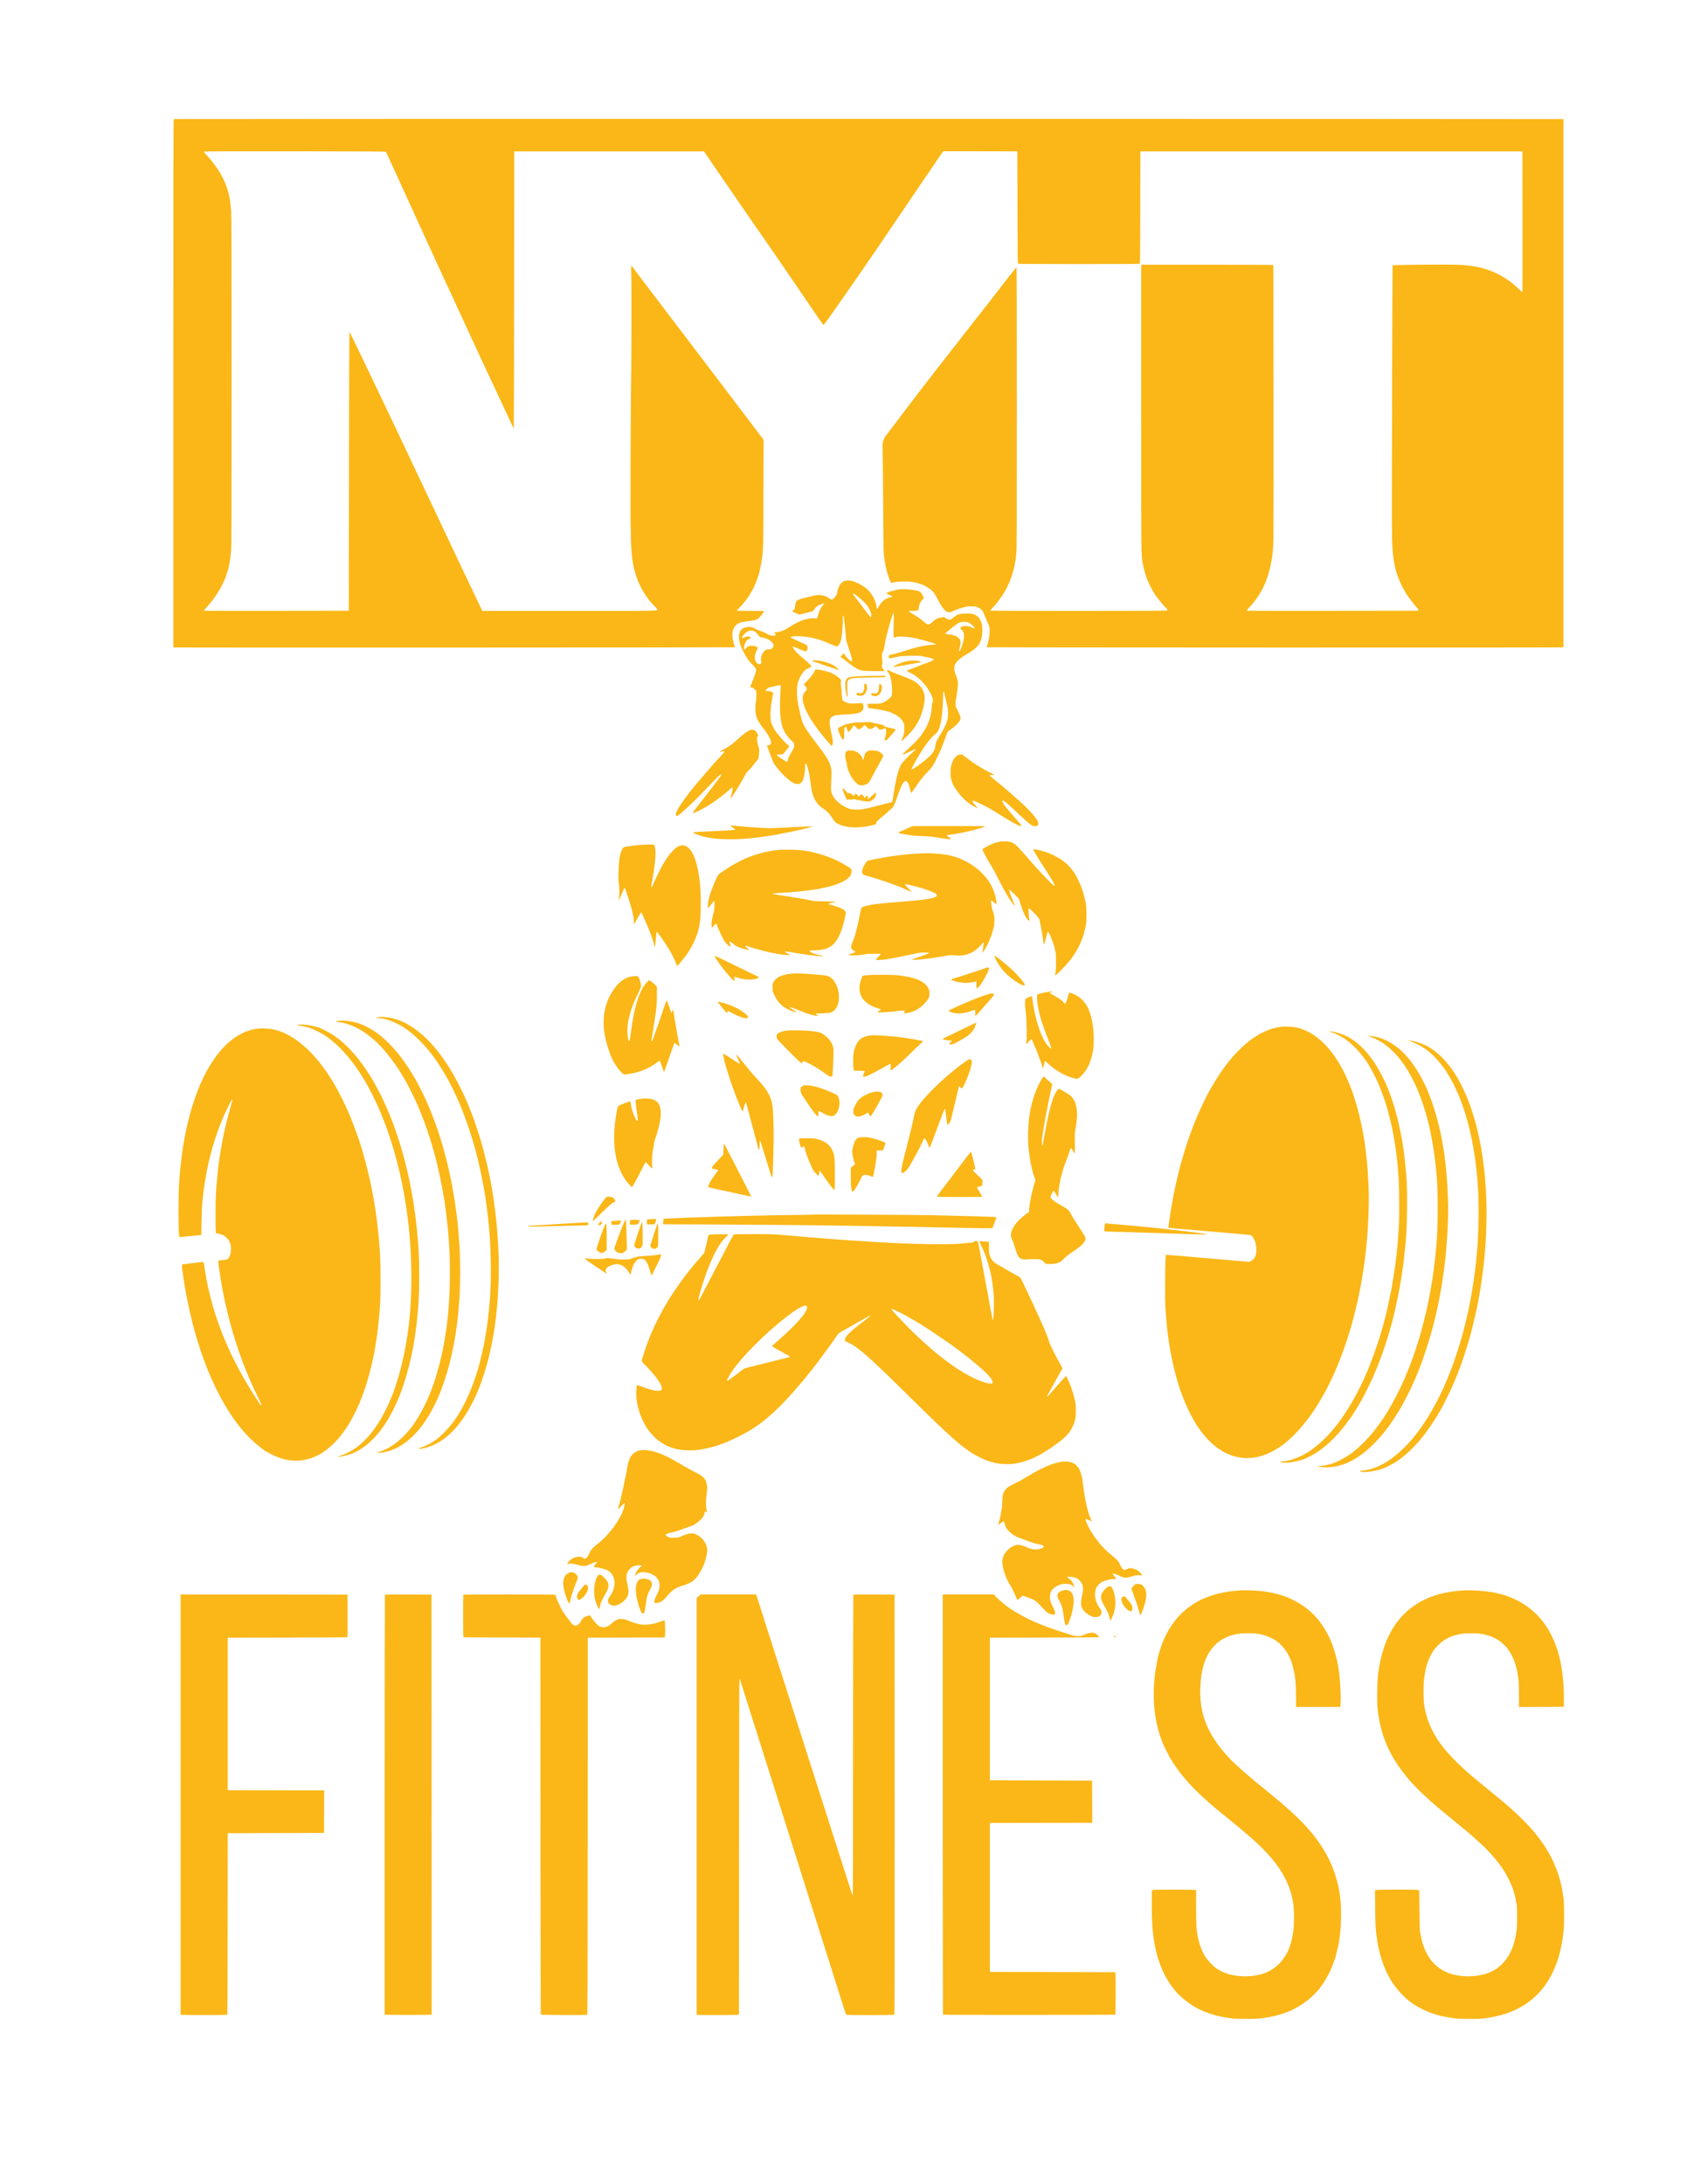 <?xml version="1.0" standalone="no"?>
<!DOCTYPE svg PUBLIC "-//W3C//DTD SVG 1.1//EN"
 "http://www.w3.org/Graphics/SVG/1.1/DTD/svg11.dtd">
<!-- Created with svg_stack (http://github.com/astraw/svg_stack) -->
<svg xmlns:sodipodi="http://sodipodi.sourceforge.net/DTD/sodipodi-0.dtd" xmlns="http://www.w3.org/2000/svg" version="1.1" width="2550.0" height="3300.0">
  <defs/>
  <g id="id0:id0" transform="matrix(1.25,0,0,1.25,0.0,0.0)"><g transform="translate(0,2640) scale(0.04,-0.04)" fill="#fab717" stroke="none">
<path d="M5253 62403 c-10 -4 -13 -1610 -13 -7983 l0 -7978 63 -7 c77 -7 16903 -2 16911 6 3 3 -7 43 -23 90 -40 117 -54 211 -49 316 4 80 9 100 40 165 43 86 72 116 153 156 61 30 122 43 300 63 55 6 135 20 178 31 67 18 86 28 134 71 46 42 153 183 153 202 0 3 -184 5 -409 5 -226 0 -412 4 -415 8 -3 5 29 42 71 83 85 83 209 234 283 344 28 41 50 76 50 79 0 2 17 33 38 67 21 35 45 80 54 99 72 155 88 193 107 250 12 36 26 74 30 85 36 91 93 334 119 510 47 314 51 472 53 2108 l3 1537 -190 251 c-104 138 -214 283 -244 324 -55 74 -357 472 -603 794 -72 95 -163 215 -202 267 -38 51 -131 173 -205 270 -74 98 -160 210 -190 249 -30 40 -135 178 -232 306 -98 129 -233 306 -300 394 -67 88 -150 198 -185 245 -35 47 -76 101 -91 120 -16 19 -73 94 -127 165 -274 362 -354 467 -410 540 -69 90 -229 300 -415 546 -69 91 -152 201 -186 245 -164 215 -343 454 -369 492 -15 23 -35 42 -43 42 -13 0 -14 -28 -8 -237 13 -447 6 -2914 -10 -3698 -3 -132 -8 -1018 -11 -1970 -7 -2214 3 -2677 68 -3050 32 -180 49 -252 110 -435 105 -321 345 -708 558 -897 32 -29 62 -64 65 -79 15 -58 214 -54 -2650 -54 l-2634 0 -56 118 c-31 64 -78 163 -105 220 -27 56 -71 149 -99 207 -27 58 -72 151 -99 208 -26 56 -72 152 -101 212 -60 126 -118 248 -183 385 -24 52 -68 145 -97 205 -68 142 -127 268 -180 380 -23 50 -62 132 -86 183 -24 50 -64 134 -88 185 -24 50 -63 133 -86 182 -23 50 -62 131 -85 180 -77 163 -146 309 -170 360 -13 28 -50 106 -83 175 -33 69 -79 166 -102 215 -111 236 -154 327 -255 540 -31 66 -70 147 -85 180 -26 56 -72 152 -176 373 -41 86 -63 133 -178 375 -24 50 -64 135 -89 187 -24 52 -66 140 -92 195 -26 55 -69 145 -95 200 -26 55 -66 138 -88 185 -22 47 -68 144 -102 215 -34 72 -76 159 -93 195 -16 36 -61 128 -98 205 -37 77 -83 174 -102 215 -38 81 -100 211 -339 710 -33 69 -82 170 -108 225 -26 55 -85 177 -130 270 -45 94 -107 222 -137 285 -178 370 -225 462 -231 455 -4 -3 -9 -1900 -12 -4213 l-5 -4207 -2180 -3 c-1199 -1 -2186 0 -2193 3 -9 3 11 32 60 88 259 289 413 525 561 857 36 82 92 253 116 353 28 120 29 126 55 297 3 19 13 116 21 215 13 157 15 803 15 5143 0 3406 -3 5010 -11 5111 -14 199 -53 473 -79 551 -4 14 -13 45 -20 70 -22 78 -51 163 -71 207 -10 24 -19 46 -19 49 0 11 -84 179 -130 259 -107 186 -254 383 -424 568 -58 63 -86 101 -80 107 7 7 991 9 2753 8 2427 -3 2745 -5 2752 -18 4 -8 14 -31 22 -50 9 -19 34 -75 57 -125 23 -49 51 -110 62 -135 53 -118 114 -251 162 -354 19 -39 43 -92 55 -118 37 -85 58 -131 101 -223 23 -49 51 -110 62 -135 11 -25 31 -69 44 -97 13 -29 36 -79 50 -110 14 -32 39 -85 54 -118 15 -33 38 -82 50 -110 13 -27 42 -92 66 -143 24 -52 44 -95 44 -97 0 -2 20 -45 44 -97 24 -51 53 -115 66 -143 12 -27 35 -78 51 -112 73 -159 89 -192 114 -248 15 -33 38 -84 51 -112 13 -29 35 -77 48 -105 40 -88 85 -187 120 -262 19 -39 43 -91 54 -116 11 -25 39 -85 62 -135 39 -83 50 -109 100 -220 10 -22 37 -80 60 -130 23 -49 51 -110 62 -135 12 -25 40 -87 64 -138 24 -52 44 -95 44 -97 0 -2 26 -59 58 -127 33 -67 67 -141 77 -163 9 -22 32 -72 51 -111 18 -39 47 -101 64 -138 16 -36 44 -96 61 -133 17 -38 43 -93 56 -123 14 -30 41 -88 59 -128 19 -39 46 -98 60 -130 15 -31 41 -89 60 -128 18 -39 47 -101 64 -138 16 -36 43 -95 60 -131 16 -36 43 -94 60 -130 16 -36 44 -95 60 -131 17 -37 47 -101 67 -143 19 -42 51 -108 69 -148 19 -40 34 -74 34 -76 0 -2 31 -69 68 -148 38 -79 76 -160 84 -179 9 -19 37 -79 62 -132 25 -53 60 -127 76 -164 17 -36 46 -100 65 -140 34 -72 68 -144 139 -296 76 -163 106 -227 144 -308 22 -47 56 -120 76 -163 20 -42 52 -111 71 -152 19 -41 50 -108 69 -147 55 -119 110 -236 168 -358 30 -63 65 -139 78 -167 13 -29 27 -53 32 -53 4 0 9 1882 10 4183 l3 4182 2869 0 2869 0 119 -175 c230 -338 317 -466 407 -595 84 -122 210 -304 461 -669 58 -84 143 -209 190 -277 161 -233 403 -584 449 -649 25 -35 87 -124 136 -196 146 -213 589 -856 695 -1007 18 -26 198 -290 220 -322 8 -13 76 -111 150 -219 266 -388 441 -645 605 -889 114 -170 172 -247 183 -245 8 2 75 89 149 193 74 105 156 222 183 260 27 39 84 120 127 182 68 98 147 210 234 332 14 20 62 90 107 156 116 168 195 282 287 414 44 62 87 123 95 136 29 45 232 341 264 385 18 25 88 128 157 228 68 101 176 260 239 353 63 93 194 284 290 426 291 427 559 823 761 1123 106 157 204 301 218 320 14 19 31 42 36 51 16 27 187 279 333 492 l136 197 1120 -2 1121 -3 5 -1693 c4 -1490 7 -1694 20 -1702 9 -6 708 -10 1841 -10 1521 0 1828 2 1838 13 8 10 12 475 13 1703 l3 1689 5775 0 5775 0 3 -2115 c1 -1163 0 -2121 -3 -2129 -4 -10 -29 7 -83 60 -109 107 -322 285 -357 300 -6 2 -48 29 -95 60 -240 158 -575 289 -865 340 -291 50 -482 63 -945 63 -646 1 -1572 -12 -1580 -21 -7 -7 -25 -6710 -21 -7778 3 -755 22 -1011 101 -1365 47 -209 154 -478 262 -659 21 -34 38 -65 38 -67 0 -26 322 -457 367 -491 26 -20 33 -32 31 -52 l-3 -26 -2585 -3 c-1422 -1 -2591 0 -2599 3 -9 4 12 32 65 88 403 421 629 936 713 1622 35 283 35 289 32 4545 -2 2302 -5 4188 -8 4193 -2 4 -902 7 -1999 7 l-1994 0 0 -4322 c0 -4602 -2 -4414 45 -4695 27 -159 81 -350 143 -508 38 -95 141 -301 173 -346 10 -15 19 -30 19 -33 0 -32 303 -413 372 -469 39 -31 47 -54 26 -75 -9 -9 -617 -12 -2673 -12 -1464 0 -2665 3 -2668 6 -4 4 30 46 75 93 356 376 593 853 677 1366 7 39 14 81 16 95 3 14 12 99 20 190 13 143 15 730 15 4392 0 2691 -3 4229 -10 4233 -9 6 -37 -28 -205 -244 -44 -57 -93 -121 -110 -141 -16 -21 -93 -120 -170 -220 -77 -100 -185 -239 -240 -309 -110 -140 -141 -179 -200 -256 -22 -29 -103 -133 -180 -230 -77 -98 -167 -213 -200 -255 -33 -43 -98 -127 -145 -186 -47 -59 -103 -130 -124 -158 -79 -103 -137 -177 -307 -393 -96 -122 -226 -288 -289 -369 -194 -250 -238 -306 -298 -382 -31 -40 -73 -94 -92 -120 -19 -26 -82 -108 -140 -182 -58 -74 -130 -167 -160 -206 -30 -40 -82 -107 -116 -150 -112 -146 -128 -167 -460 -604 -61 -80 -188 -248 -284 -375 -96 -126 -191 -251 -211 -277 -104 -132 -124 -213 -115 -453 4 -82 10 -805 15 -1605 5 -906 12 -1489 19 -1545 36 -306 73 -483 146 -690 68 -196 58 -186 161 -160 84 21 405 31 517 16 259 -35 476 -127 626 -265 64 -59 104 -119 192 -286 44 -84 95 -173 112 -198 44 -64 117 -141 150 -158 31 -16 109 -19 136 -5 9 5 33 16 52 24 19 8 55 24 80 35 25 10 79 31 120 44 71 24 98 32 212 57 68 16 234 13 291 -4 110 -33 185 -94 217 -175 7 -19 24 -58 36 -85 12 -28 32 -75 44 -104 20 -52 39 -95 83 -191 49 -106 30 -367 -43 -593 -12 -37 -19 -71 -15 -75 9 -10 17295 -14 17370 -4 l60 7 0 7975 0 7975 -40 7 c-45 8 -41953 9 -41972 1z"/>
<path d="M25541 48449 c-108 -32 -187 -141 -222 -309 -25 -119 -34 -139 -94 -200 -33 -33 -68 -60 -78 -60 -10 0 -51 22 -92 50 -118 79 -255 107 -397 80 -100 -19 -163 -33 -213 -46 -54 -14 -76 -20 -145 -36 -64 -15 -125 -35 -175 -58 -54 -24 -74 -65 -87 -174 -11 -92 -28 -132 -63 -148 -33 -15 -31 -23 8 -38 17 -7 66 -28 107 -48 l74 -35 151 37 c82 21 161 41 175 46 14 4 43 13 65 19 33 8 43 17 53 45 16 43 84 107 151 141 53 26 151 56 163 49 4 -3 -15 -26 -41 -52 -68 -68 -127 -196 -168 -362 l-9 -35 -89 3 c-153 6 -322 -36 -510 -128 -55 -27 -109 -55 -120 -62 -11 -7 -45 -30 -76 -50 -183 -120 -325 -178 -436 -178 -71 0 -79 -11 -37 -51 l25 -24 -21 -17 c-16 -13 -40 -18 -81 -18 -52 0 -72 7 -181 63 -68 34 -143 69 -168 76 -113 34 -138 44 -198 84 -63 42 -134 54 -229 38 -170 -27 -243 -119 -243 -307 0 -116 30 -226 103 -375 102 -210 184 -334 297 -444 81 -79 120 -136 120 -174 0 -19 -51 -185 -69 -226 -5 -11 -28 -69 -52 -130 -23 -60 -46 -116 -52 -122 -13 -18 -1 -43 20 -43 39 -1 99 -38 128 -80 l30 -43 0 -131 c0 -79 -6 -153 -15 -186 -17 -70 -18 -296 -1 -370 35 -152 83 -244 221 -420 204 -260 280 -431 220 -495 -17 -18 -34 -25 -63 -25 l-39 0 7 -32 c4 -18 11 -39 16 -48 7 -13 36 -91 101 -270 11 -30 31 -79 44 -108 13 -29 24 -56 24 -61 0 -4 19 -34 42 -67 157 -222 398 -462 540 -539 149 -81 247 -59 306 68 44 95 72 257 72 419 0 127 31 116 73 -26 42 -137 59 -221 82 -406 27 -216 37 -274 61 -368 56 -224 182 -394 375 -506 62 -36 132 -111 209 -226 103 -154 118 -169 200 -208 41 -19 88 -39 105 -43 16 -4 48 -13 70 -19 241 -64 547 -54 879 29 78 20 96 31 96 61 0 42 40 82 221 225 35 28 101 85 146 129 45 43 92 84 105 90 33 16 97 149 148 306 10 30 26 75 35 100 9 25 26 70 37 100 24 65 27 72 71 170 65 144 129 186 180 118 25 -34 56 -115 76 -203 24 -101 32 -125 41 -125 5 0 56 69 112 153 154 231 230 327 395 499 125 130 162 186 263 393 103 212 154 334 244 580 21 55 46 122 57 149 10 27 19 55 19 62 0 7 12 21 28 31 89 57 216 160 277 224 67 71 95 123 95 175 0 33 -29 105 -93 233 -57 114 -62 128 -62 190 0 36 6 95 13 131 31 157 54 324 59 440 5 137 12 107 -78 355 -59 162 -37 269 80 386 46 45 228 179 245 179 2 0 43 24 90 53 299 183 390 328 403 642 6 158 -10 247 -63 352 -28 55 -49 82 -88 111 -92 69 -146 83 -316 83 -213 0 -297 -24 -394 -112 -66 -59 -85 -69 -139 -69 -35 0 -57 8 -103 39 l-59 39 -100 -19 c-109 -22 -149 -43 -240 -129 -110 -105 -144 -105 -256 -4 -88 79 -207 163 -372 259 -54 32 -95 61 -90 65 4 5 65 10 135 12 78 2 132 8 139 15 7 7 15 35 20 63 18 116 50 190 108 252 l55 60 -29 51 c-15 29 -34 63 -41 77 -15 29 -60 65 -101 81 -49 19 -265 50 -391 56 -141 6 -223 -6 -429 -63 -140 -38 -169 -61 -111 -84 94 -38 160 -72 152 -79 -5 -4 -37 -13 -72 -20 -140 -27 -272 -137 -357 -297 -33 -62 -49 -70 -53 -27 -19 213 -118 410 -289 574 -93 90 -321 210 -463 245 -63 15 -160 17 -209 3z m384 -468 c102 -72 268 -238 323 -323 52 -80 92 -192 92 -258 0 -91 17 -109 -344 368 -81 109 -164 216 -183 239 -39 49 -36 74 5 47 15 -9 63 -42 107 -73z m1091 -881 c-5 -245 -4 -360 3 -364 5 -4 25 0 44 7 110 47 432 21 745 -59 255 -66 498 -144 494 -158 -1 -6 -24 -9 -52 -7 -78 4 -305 -26 -447 -59 -109 -25 -206 -51 -268 -70 -16 -5 -91 -28 -165 -51 -74 -23 -144 -45 -155 -49 -59 -22 -180 -54 -300 -78 -38 -7 -40 -10 -43 -47 -4 -65 3 -68 94 -46 213 52 337 66 599 66 l250 -1 180 -37 c191 -40 230 -53 230 -77 0 -18 -82 -59 -185 -93 -41 -14 -176 -65 -300 -115 -124 -49 -249 -97 -277 -107 -29 -11 -53 -21 -53 -24 0 -4 49 -30 108 -59 250 -122 473 -350 619 -631 58 -112 83 -252 50 -280 -10 -7 -16 -49 -20 -133 -13 -265 -96 -511 -251 -747 -109 -168 -229 -299 -456 -504 -136 -123 -169 -156 -170 -169 0 -17 13 -12 210 79 41 19 97 45 124 58 28 13 54 21 59 18 6 -3 -19 -31 -54 -62 -118 -102 -300 -285 -350 -352 -96 -129 -143 -277 -229 -724 -5 -27 -19 -113 -31 -190 -11 -77 -26 -169 -32 -205 l-12 -64 -45 -13 c-25 -6 -110 -28 -190 -48 -80 -20 -221 -56 -315 -80 -309 -79 -366 -88 -525 -89 -158 -1 -205 9 -343 76 -161 78 -327 229 -384 350 -58 122 -60 156 -37 595 16 299 -56 463 -395 903 -411 534 -483 655 -535 910 -9 41 -25 113 -36 160 -64 272 -85 441 -77 620 10 200 48 328 141 473 65 100 108 140 200 182 86 40 103 55 89 80 -10 17 -251 235 -367 332 -63 53 -107 100 -144 155 -71 106 -66 112 53 58 25 -11 66 -30 93 -41 85 -39 172 -69 197 -69 40 0 67 52 59 115 -9 71 -2 65 -161 136 -27 12 -75 34 -108 49 -33 16 -105 49 -160 75 -88 41 -98 48 -83 59 27 20 186 27 342 16 295 -22 548 -90 875 -237 80 -36 155 -65 168 -65 72 0 131 114 162 317 15 104 33 417 29 522 -3 94 10 129 24 63 22 -108 45 -311 67 -596 5 -66 14 -131 19 -145 6 -13 20 -58 32 -99 12 -41 25 -84 29 -95 5 -11 14 -38 20 -60 7 -22 16 -49 21 -60 4 -11 22 -66 40 -122 34 -111 37 -176 8 -181 -22 -4 -158 130 -187 184 -38 72 -34 71 -90 13 -28 -29 -51 -56 -51 -59 0 -3 17 -15 38 -27 20 -12 89 -63 152 -113 260 -206 358 -259 513 -280 81 -10 637 -14 637 -4 0 3 -14 17 -30 31 -17 14 -37 38 -45 54 -18 33 -20 105 -4 115 7 4 9 26 5 63 -24 205 -17 290 25 337 13 14 23 52 33 120 33 231 94 474 221 889 43 137 43 138 57 129 8 -5 9 -114 4 -364z m2295 72 c68 -39 166 -139 151 -154 -7 -7 -27 -3 -64 14 -88 41 -126 50 -213 50 -65 1 -91 -3 -117 -19 -46 -27 -47 -48 0 -91 61 -57 72 -87 72 -193 0 -50 -5 -110 -11 -133 -6 -22 -15 -59 -21 -81 -15 -58 -89 -244 -99 -251 -21 -12 -19 31 5 127 33 131 34 187 1 239 -23 37 -102 100 -124 100 -6 0 -19 4 -29 9 -35 17 -89 30 -177 42 -128 16 -126 15 -80 56 81 71 252 208 310 249 89 62 133 75 245 71 86 -2 100 -6 151 -35z m-6505 -246 c36 -19 111 -96 139 -144 11 -18 29 -34 40 -36 11 -2 52 -10 90 -16 94 -17 158 -47 232 -108 44 -37 65 -62 72 -87 13 -48 -2 -98 -40 -129 -26 -22 -40 -26 -97 -26 -81 0 -123 -23 -171 -96 -66 -101 -78 -160 -56 -285 6 -31 3 -39 -16 -53 -80 -55 -179 47 -179 185 0 73 12 121 52 208 41 90 40 102 -4 123 -50 24 -161 33 -218 18 -32 -8 -58 -26 -92 -62 -59 -62 -73 -57 -63 25 14 131 81 235 163 254 85 20 9 83 -83 68 -22 -3 -60 -18 -83 -32 -78 -45 -79 3 -1 93 47 56 114 103 162 115 43 11 115 4 153 -15z m796 -1645 c-2 -8 -7 -118 -12 -245 -22 -541 -7 -764 69 -1016 38 -125 154 -296 279 -411 l65 -59 5 -54 c6 -71 -7 -104 -87 -238 -83 -138 -98 -170 -106 -230 -3 -26 -11 -50 -16 -54 -14 -8 -331 204 -324 216 3 6 43 10 88 11 45 0 90 3 99 7 16 6 199 231 197 242 0 3 -27 28 -60 55 -106 90 -326 347 -388 455 -38 65 -71 133 -91 186 -46 122 -35 457 26 758 13 65 26 127 29 137 4 11 -3 23 -22 36 -50 34 -91 46 -148 41 -31 -3 -58 -1 -61 4 -9 14 50 78 91 97 22 10 74 24 115 31 41 6 109 20 150 30 84 20 106 20 102 1z m4947 -236 c7 -27 16 -66 21 -85 5 -19 13 -55 19 -80 6 -25 24 -102 41 -171 25 -108 30 -146 30 -258 0 -143 -7 -186 -53 -306 -39 -101 -70 -160 -194 -366 -107 -178 -128 -228 -138 -329 -9 -92 -51 -173 -137 -265 -142 -152 -534 -446 -574 -431 -11 4 -5 23 31 90 25 47 59 108 75 136 17 28 30 53 30 55 0 4 95 161 191 317 123 199 281 388 405 485 123 95 197 450 210 1008 3 132 8 246 10 254 7 22 20 1 33 -54z"/>
<path d="M24573 46044 c-39 -9 -26 -20 55 -44 42 -13 84 -27 92 -32 8 -4 76 -28 150 -52 74 -25 208 -70 298 -101 90 -31 169 -55 177 -53 31 7 -88 107 -183 154 -89 43 -147 63 -292 100 -91 24 -250 38 -297 28z"/>
<path d="M27430 46025 c-67 -14 -200 -55 -257 -81 -94 -41 -110 -49 -135 -66 -16 -11 -28 -24 -28 -29 0 -6 3 -8 8 -5 7 4 96 19 277 47 39 6 115 19 170 30 55 10 127 24 160 30 33 6 82 15 108 20 26 5 62 9 78 9 23 0 30 4 27 17 -7 39 -267 57 -408 28z"/>
<path d="M24623 45714 c-36 -79 -97 -157 -222 -287 l-104 -108 30 -32 c73 -78 81 -117 32 -163 -44 -42 -75 -100 -89 -168 -40 -198 132 -571 471 -1021 152 -202 387 -475 409 -475 4 0 14 23 20 51 14 55 2 176 -27 289 -18 69 -30 132 -48 240 -33 194 -10 275 90 320 62 29 134 39 360 50 364 18 475 46 536 132 26 36 31 126 10 176 -16 38 -39 43 -156 31 -195 -19 -286 -9 -383 39 -92 46 -93 48 -104 229 -5 87 -15 207 -23 268 -10 72 -11 113 -5 119 19 19 10 46 -26 86 -40 44 -172 135 -244 168 -106 48 -283 92 -432 107 l-67 7 -28 -58z"/>
<path d="M26820 45734 c0 -15 10 -34 23 -44 80 -63 143 -394 122 -642 l-7 -83 -62 -61 c-63 -62 -154 -119 -241 -151 -42 -15 -81 -18 -242 -18 -217 0 -204 6 -175 -80 l17 -50 85 -12 c47 -7 121 -17 165 -23 93 -13 148 -24 265 -51 124 -30 143 -37 275 -100 118 -57 221 -155 265 -252 28 -61 30 -76 30 -178 0 -123 -17 -199 -71 -317 -17 -36 -28 -67 -25 -69 8 -8 128 101 226 204 83 88 230 272 230 288 0 4 8 19 18 33 99 142 189 403 228 662 30 196 -16 355 -139 487 -100 107 -221 179 -442 262 -33 13 -69 27 -80 31 -11 5 -72 27 -135 50 -63 23 -159 64 -214 91 -54 27 -102 49 -107 49 -5 0 -9 -12 -9 -26z"/>
<path d="M26100 45570 c-288 -7 -385 -17 -452 -45 -45 -18 -63 -41 -84 -103 -21 -67 -15 -219 16 -361 11 -52 20 -98 20 -103 0 -4 7 -8 16 -8 13 0 15 8 10 43 -3 23 -9 119 -12 213 -8 196 0 227 66 269 59 37 152 45 632 52 246 3 452 9 459 14 7 4 9 14 6 23 -7 18 -110 19 -677 6z"/>
<path d="M26131 45326 c-7 -8 -9 -34 -5 -72 8 -75 -9 -139 -47 -177 -27 -26 -35 -29 -77 -24 -26 2 -54 8 -63 11 -18 8 -49 -17 -49 -39 0 -29 51 -50 120 -50 57 0 72 4 103 28 73 55 114 167 96 261 -5 27 -14 55 -20 62 -15 18 -43 18 -58 0z"/>
<path d="M26584 45322 c-7 -4 -13 -46 -15 -104 -4 -105 -18 -137 -72 -168 -22 -12 -33 -12 -76 -1 -56 14 -81 5 -81 -29 0 -24 18 -37 72 -51 102 -28 195 38 235 166 34 109 -5 225 -63 187z"/>
<path d="M26185 44179 c-33 -5 -123 -8 -200 -7 -93 1 -153 -2 -180 -11 -22 -7 -71 -18 -110 -23 -38 -5 -92 -17 -120 -25 -66 -19 -236 -104 -242 -120 -13 -33 75 -255 123 -312 55 -66 65 -40 65 174 1 137 3 156 20 171 24 21 47 12 55 -23 10 -45 36 -113 46 -119 5 -3 19 2 30 13 30 26 102 122 123 163 l18 34 63 -67 c35 -37 71 -67 79 -67 27 0 119 63 166 114 l19 20 60 -59 61 -60 48 1 c56 2 104 24 127 59 24 37 46 31 103 -31 l53 -56 44 6 c24 3 58 13 75 21 17 9 40 15 52 13 19 -3 22 -10 25 -59 3 -56 -8 -133 -28 -204 -29 -100 -24 -114 31 -91 21 9 66 52 113 108 44 51 103 119 130 151 41 47 47 60 36 67 -22 14 -103 36 -205 55 -100 19 -121 28 -150 60 -20 22 -47 30 -200 55 -38 7 -95 20 -125 30 -73 24 -132 29 -205 19z"/>
<path d="M25627 43316 c-48 -18 -64 -39 -73 -94 -10 -65 16 -235 39 -258 4 -4 7 -26 7 -48 2 -144 120 -401 249 -538 89 -95 151 -122 241 -104 151 30 174 52 283 266 78 154 114 221 157 295 10 17 30 53 45 80 15 28 52 94 82 147 61 109 61 110 -5 170 -72 65 -161 93 -292 93 -86 0 -99 -3 -136 -27 -66 -43 -90 -87 -111 -211 -4 -27 -12 -48 -18 -48 -5 -1 -19 26 -29 58 -16 46 -33 71 -84 121 -35 34 -72 62 -81 62 -10 0 -21 3 -25 7 -32 32 -191 51 -249 29z"/>
<path d="M25477 42174 c-12 -12 9 -83 56 -194 62 -145 70 -156 110 -141 15 6 38 7 56 1 17 -4 46 -4 68 1 56 13 97 11 129 -6 16 -8 52 -15 80 -15 34 0 56 -5 64 -15 9 -11 22 -14 46 -9 21 4 40 2 49 -6 18 -15 117 -16 170 -1 50 14 123 71 152 119 16 26 23 53 23 90 0 56 -10 64 -38 31 -31 -39 -195 -178 -203 -173 -4 2 -5 27 -2 54 5 45 4 50 -14 50 -12 0 -32 -15 -48 -35 -21 -29 -30 -34 -41 -24 -8 6 -14 17 -14 24 0 16 -66 75 -84 75 -8 0 -26 -16 -40 -35 -15 -19 -31 -35 -36 -35 -4 0 -17 15 -29 33 -11 17 -30 38 -41 45 -19 11 -25 11 -41 -4 -10 -9 -19 -23 -19 -30 0 -27 -23 -25 -53 4 -46 43 -94 65 -128 58 -23 -4 -32 0 -46 21 -25 36 -104 123 -113 123 -4 0 -10 -3 -13 -6z"/>
<path d="M22645 43926 c-73 -35 -192 -127 -365 -284 -150 -137 -272 -221 -460 -318 -67 -35 -65 -33 -58 -40 3 -3 34 0 68 7 103 20 98 7 -51 -151 -74 -77 -163 -174 -199 -215 -395 -452 -584 -673 -713 -839 -248 -320 -411 -570 -432 -663 -12 -56 12 -91 52 -76 18 7 133 108 354 309 133 122 330 319 474 474 88 96 342 356 413 424 45 43 66 56 73 49 8 -8 0 -28 -27 -69 -47 -70 -347 -466 -493 -649 -64 -80 -78 -98 -181 -230 -113 -146 -162 -216 -156 -222 14 -15 254 96 411 191 248 148 551 375 727 544 28 27 51 41 58 37 18 -11 5 -106 -30 -217 -16 -51 -30 -96 -30 -100 -1 -55 150 173 391 590 49 84 89 157 89 161 0 4 16 23 36 42 56 52 195 217 295 347 l41 53 13 132 c11 120 11 136 -5 187 -29 87 -39 130 -50 213 -10 72 -9 82 10 121 l21 44 -24 53 c-51 114 -141 148 -252 95z"/>
<path d="M28937 43170 c-78 -49 -137 -148 -179 -298 -25 -92 -30 -303 -9 -392 26 -111 79 -236 117 -281 8 -8 14 -19 14 -22 0 -4 41 -61 90 -126 141 -187 331 -351 495 -430 28 -13 58 -28 68 -33 33 -16 17 13 -39 70 -31 31 -68 74 -82 95 -57 85 16 67 288 -69 214 -108 248 -127 605 -351 365 -228 575 -331 575 -280 0 6 -55 75 -123 151 -408 463 -501 592 -436 604 24 4 126 -77 272 -216 392 -373 547 -508 630 -546 53 -24 131 -14 154 20 61 94 -117 328 -556 727 -176 160 -447 394 -621 537 -58 47 -132 108 -165 135 -33 28 -75 61 -93 74 -18 12 -30 27 -27 32 4 5 37 9 76 9 38 0 69 3 69 8 0 4 -26 18 -58 31 -96 41 -336 176 -528 297 -34 22 -135 94 -224 162 l-162 122 -52 0 c-41 0 -62 -7 -99 -30z"/>
<path d="M22080 41053 c0 -6 36 -34 80 -63 45 -29 77 -57 73 -61 -4 -4 -91 -13 -193 -19 -102 -5 -261 -15 -355 -20 -93 -5 -297 -15 -453 -22 -268 -11 -303 -17 -261 -40 102 -56 318 -120 504 -149 430 -67 1056 -48 1690 51 33 5 94 14 135 20 72 11 125 20 235 41 80 15 407 80 445 89 19 4 60 13 90 20 103 22 135 30 215 49 163 39 210 52 227 62 10 5 25 9 33 9 8 0 15 5 15 10 0 13 -27 13 -35 0 -4 -6 -15 -8 -25 -5 -10 3 -112 1 -227 -5 -969 -49 -996 -50 -1174 -40 -388 22 -733 50 -956 75 -40 5 -63 4 -63 -2z"/>
<path d="M27525 41009 c-38 -16 -83 -36 -100 -43 -16 -8 -52 -24 -80 -36 -27 -12 -74 -33 -103 -46 -29 -13 -57 -24 -62 -24 -6 0 -10 -4 -10 -10 0 -5 0 -13 0 -17 -1 -5 14 -11 32 -14 18 -4 67 -13 108 -22 41 -8 113 -21 160 -27 47 -6 112 -16 145 -20 33 -5 161 -12 285 -15 124 -4 263 -13 310 -21 202 -35 250 -42 413 -64 94 -12 127 -13 127 -2 0 5 -29 28 -65 51 -36 24 -64 49 -62 55 2 6 23 14 48 17 24 4 82 12 129 18 47 7 105 16 130 21 25 5 74 14 110 20 36 6 83 15 105 20 102 22 217 49 260 60 17 5 48 13 70 19 177 46 305 89 305 103 0 5 -492 8 -1092 7 l-1093 -1 -70 -29z"/>
<path d="M30165 40555 c-92 -25 -95 -26 -195 -68 -78 -32 -256 -132 -266 -148 -13 -22 136 -304 268 -509 30 -47 110 -193 176 -325 141 -278 202 -393 280 -525 107 -183 231 -354 246 -339 4 4 -4 31 -17 60 -57 126 -66 147 -87 204 -54 153 -70 207 -64 216 4 7 67 -49 149 -131 l143 -143 22 -71 c98 -314 174 -487 248 -568 32 -35 57 -37 48 -5 -4 12 -11 93 -17 181 -8 118 -7 162 1 170 17 16 315 -289 322 -330 3 -16 21 -108 41 -204 49 -242 76 -411 80 -495 1 -37 6 -50 17 -50 11 0 27 49 61 185 25 101 51 186 58 188 18 6 114 -204 167 -368 28 -88 33 -106 56 -210 20 -94 22 -132 22 -350 0 -196 -3 -258 -16 -309 -10 -36 -15 -68 -12 -73 11 -18 72 33 222 187 238 243 394 461 523 730 93 195 145 365 191 620 17 95 17 498 0 590 -63 338 -123 519 -269 809 -111 222 -276 412 -474 546 -89 60 -240 142 -319 174 -25 10 -58 23 -75 31 -117 50 -455 133 -455 111 0 -27 100 -204 222 -391 192 -295 226 -347 277 -430 78 -126 88 -142 121 -209 65 -132 5 -90 -239 164 -245 257 -373 398 -680 751 -229 262 -286 308 -424 344 -86 22 -252 18 -352 -10z"/>
<path d="M19340 40469 c-225 -24 -378 -45 -472 -65 -21 -4 -33 -19 -59 -72 -43 -91 -45 -96 -67 -192 -41 -173 -62 -732 -32 -850 21 -80 17 -446 -4 -467 -8 -9 -8 -23 2 -23 9 0 27 39 103 225 31 77 62 141 68 143 6 2 14 -5 17 -15 3 -10 10 -27 14 -38 12 -26 122 -361 148 -450 26 -85 55 -199 72 -280 7 -33 16 -76 21 -95 5 -19 9 -74 9 -122 0 -49 4 -88 8 -88 8 0 16 13 69 110 11 19 37 67 59 105 21 39 46 83 55 99 30 56 30 57 113 -126 13 -29 38 -87 56 -128 18 -41 40 -93 50 -115 82 -182 182 -465 203 -572 24 -128 37 -70 65 302 4 50 12 90 17 89 21 -1 272 -361 370 -529 16 -27 37 -63 47 -80 68 -116 188 -378 188 -412 0 -7 4 -13 9 -13 23 0 274 310 340 421 8 13 31 51 51 84 119 193 213 415 258 605 53 222 67 386 66 805 0 473 -30 765 -114 1120 -31 130 -66 227 -122 345 -41 84 -64 118 -117 172 -56 55 -77 69 -127 84 -108 31 -210 -6 -336 -125 -106 -99 -216 -249 -333 -451 -47 -81 -236 -467 -265 -539 -44 -113 -61 -144 -73 -132 -8 8 -7 32 2 88 7 43 17 101 22 128 4 28 13 77 19 110 11 58 14 81 40 260 50 347 50 595 -1 666 l-20 29 -172 -1 c-95 -1 -206 -5 -247 -10z"/>
<path d="M23560 40320 c-176 -14 -411 -56 -565 -101 -149 -43 -270 -83 -280 -91 -5 -4 -15 -8 -22 -8 -8 0 -33 -9 -55 -20 -23 -11 -46 -20 -50 -20 -17 0 -317 -149 -423 -210 -117 -67 -253 -155 -375 -242 -71 -50 -78 -59 -122 -148 -65 -130 -182 -425 -210 -530 -5 -19 -13 -51 -19 -70 -34 -125 -53 -320 -31 -320 5 0 45 50 91 110 45 61 86 108 91 105 15 -9 10 -265 -7 -320 -49 -163 -63 -230 -69 -334 -7 -97 -1 -151 14 -151 5 0 32 30 62 67 50 62 54 65 67 47 8 -10 16 -30 19 -44 8 -36 27 -80 120 -278 74 -156 125 -239 181 -294 49 -48 101 -81 114 -72 4 2 -4 32 -17 65 -43 105 -9 116 81 28 28 -27 56 -49 62 -49 6 0 16 -6 22 -14 17 -20 165 -80 236 -95 33 -7 73 -17 89 -22 35 -11 76 -12 75 -1 0 4 -29 29 -64 57 -36 27 -61 53 -57 57 7 7 124 -24 197 -52 24 -9 58 -19 250 -70 83 -22 164 -45 180 -50 32 -10 254 -55 345 -71 195 -33 390 -49 390 -31 0 4 -26 19 -58 34 -31 15 -66 33 -77 42 l-20 15 18 7 c17 6 99 -3 207 -25 132 -26 442 -72 610 -91 52 -5 133 -15 179 -20 106 -13 141 -13 141 0 0 6 -12 10 -27 10 -15 0 -40 4 -57 9 -17 5 -51 15 -76 22 -124 33 -192 61 -227 92 -12 11 -20 24 -17 28 3 5 35 9 72 9 144 0 358 26 417 50 87 35 117 50 169 89 67 49 78 60 140 146 77 105 162 292 206 450 60 218 93 380 86 420 -8 40 -53 78 -140 119 -70 33 -257 95 -333 111 -40 8 -49 21 -25 34 26 14 147 41 183 41 16 0 29 4 29 10 0 5 -125 11 -322 13 -252 2 -338 7 -393 19 -61 14 -162 34 -355 68 -47 9 -151 25 -505 81 -38 6 -97 15 -130 20 -33 5 -95 15 -138 22 -43 7 -78 17 -78 22 0 6 55 13 128 17 1082 56 1773 191 2090 406 116 79 167 154 167 248 1 78 -5 85 -153 173 -282 169 -542 279 -861 369 -169 47 -295 73 -480 98 -132 18 -545 26 -690 14z"/>
<path d="M27700 40204 c-344 -21 -563 -46 -905 -103 -33 -6 -87 -15 -120 -20 -163 -27 -409 -78 -445 -92 -43 -16 -136 -177 -161 -276 -19 -78 -2 -128 54 -153 23 -10 69 -24 102 -31 92 -18 403 -118 685 -219 63 -23 126 -45 140 -50 82 -26 308 -122 419 -177 47 -23 87 -40 90 -37 3 2 -44 54 -104 114 -77 78 -106 113 -99 120 11 11 181 -26 379 -81 39 -11 88 -24 110 -31 189 -52 410 -140 452 -180 113 -106 -153 -167 -1007 -232 -720 -55 -942 -83 -1135 -139 -125 -37 -121 -30 -165 -277 -6 -36 -15 -83 -20 -105 -86 -391 -139 -577 -206 -724 -58 -126 -42 -187 60 -245 21 -12 38 -25 39 -31 1 -5 -46 -26 -106 -45 -59 -19 -107 -38 -107 -42 0 -23 279 -21 415 2 33 6 84 15 114 20 66 12 438 13 445 2 3 -5 -29 -42 -69 -82 -41 -41 -75 -81 -75 -89 0 -12 20 -13 123 -8 155 8 370 44 757 127 470 100 472 101 604 98 66 -2 121 -7 121 -12 0 -14 -153 -74 -348 -137 -92 -30 -165 -58 -163 -64 4 -13 159 -10 286 5 204 24 379 49 700 101 l195 31 115 -12 c198 -21 392 18 551 112 78 46 228 182 275 249 43 62 50 39 30 -93 -9 -62 -19 -128 -23 -145 -3 -18 -1 -33 4 -33 12 0 104 152 151 251 95 201 127 293 189 534 21 81 20 281 -1 355 -8 30 -18 66 -21 80 -4 14 -10 34 -15 45 -4 11 -11 29 -15 40 -10 27 -43 264 -37 270 5 5 69 -43 119 -88 57 -53 62 -27 26 158 -89 463 -444 884 -956 1134 -267 130 -502 185 -905 211 -183 12 -273 11 -542 -6z"/>
<path d="M21600 37113 c0 -5 9 -19 20 -33 11 -14 20 -29 20 -33 0 -18 161 -243 268 -376 162 -201 267 -311 298 -311 11 0 14 5 9 18 -11 29 -18 80 -12 96 5 11 24 8 109 -19 139 -44 204 -55 334 -55 143 0 294 36 294 70 0 4 -30 23 -67 40 -73 35 -335 162 -578 280 -82 40 -242 118 -355 173 -215 104 -327 157 -335 157 -3 0 -5 -3 -5 -7z"/>
<path d="M30063 37108 c33 -85 45 -111 71 -158 139 -258 367 -486 658 -658 128 -75 188 -90 188 -47 0 58 -293 382 -515 571 -147 124 -195 163 -265 215 -126 93 -149 106 -137 77z"/>
<path d="M29800 36749 c-129 -47 -648 -218 -885 -290 -38 -12 -88 -28 -110 -34 -65 -21 -56 -38 32 -64 43 -13 85 -25 93 -28 46 -14 197 -33 275 -33 88 0 213 18 269 39 15 6 32 8 38 5 6 -4 9 -45 6 -103 -3 -83 -1 -96 14 -99 45 -9 158 152 302 431 66 129 80 180 50 191 -21 8 -21 8 -84 -15z"/>
<path d="M23985 36584 c-334 -26 -516 -104 -600 -255 -28 -51 -30 -60 -29 -169 0 -108 2 -119 33 -185 92 -200 173 -305 306 -400 118 -85 375 -185 375 -147 0 5 -12 15 -27 23 -80 40 -172 102 -167 110 6 10 31 6 69 -11 11 -5 49 -18 85 -30 36 -12 79 -28 95 -35 17 -7 55 -23 85 -35 30 -12 69 -28 85 -35 109 -50 362 -118 417 -113 l33 3 -44 25 c-24 14 -43 30 -43 35 1 6 82 12 204 16 112 3 217 10 233 16 102 35 165 93 214 198 63 134 71 338 20 520 -37 132 -116 267 -191 328 -82 66 -113 76 -295 93 -93 8 -211 19 -263 24 -115 12 -448 30 -510 28 -25 -1 -63 -3 -85 -4z"/>
<path d="M26295 36539 c-71 -5 -150 -12 -173 -16 l-44 -8 -25 -60 c-95 -222 -94 -429 2 -592 88 -149 255 -263 490 -334 82 -24 88 -28 74 -45 -7 -8 -30 -24 -51 -35 -21 -11 -38 -22 -38 -24 0 -3 12 -10 26 -15 26 -10 386 12 494 30 102 18 293 31 303 21 6 -6 3 -18 -7 -32 -30 -43 -22 -52 37 -46 242 29 450 148 622 357 75 91 95 143 95 241 0 109 -35 187 -123 273 -146 143 -401 227 -842 277 -124 14 -665 19 -840 8z"/>
<path d="M19140 36501 c-234 -26 -426 -160 -597 -416 -123 -185 -196 -349 -243 -550 -11 -49 -23 -99 -26 -110 -2 -11 -11 -87 -19 -169 -30 -322 31 -672 195 -1121 75 -206 233 -451 363 -563 l48 -42 57 6 c352 37 666 154 914 339 55 42 106 74 112 72 6 -3 36 -78 66 -168 30 -90 56 -166 58 -169 5 -8 20 22 37 75 9 28 20 59 25 70 5 11 23 63 40 115 17 52 35 104 40 115 5 11 23 63 40 115 17 52 35 104 40 115 5 11 18 49 30 85 12 36 25 74 30 85 4 11 14 36 21 55 7 19 16 39 20 44 4 5 36 -17 71 -48 35 -31 66 -56 71 -56 11 0 9 16 -12 120 -27 134 -72 391 -112 635 -6 39 -14 88 -19 110 -4 22 -14 86 -21 143 -13 103 -26 123 -43 66 -21 -72 -35 -72 -54 0 -15 59 -48 158 -67 201 -7 17 -21 49 -30 73 -10 23 -21 42 -25 42 -4 0 -50 -129 -103 -287 -110 -329 -164 -489 -177 -518 -5 -11 -16 -40 -24 -65 -8 -25 -29 -83 -46 -130 -17 -47 -38 -103 -46 -126 -28 -81 -45 -115 -55 -109 -11 7 -10 14 31 253 18 107 50 306 66 417 8 61 20 137 25 170 25 165 39 360 39 571 l0 231 -23 34 c-23 35 -193 169 -213 169 -18 0 -122 -117 -166 -185 -115 -177 -220 -471 -287 -800 -7 -33 -16 -78 -21 -100 -21 -97 -50 -285 -80 -515 -16 -126 -31 -213 -38 -228 -23 -45 -44 22 -60 195 -25 252 36 568 178 923 46 116 60 146 148 332 83 174 89 193 72 276 -7 37 -17 78 -23 92 -47 120 -52 130 -68 130 -9 0 -29 2 -45 4 -16 2 -58 1 -94 -3z"/>
<path d="M31685 36029 c-80 -15 -134 -26 -233 -50 -81 -20 -93 -26 -99 -47 -7 -31 3 -226 17 -306 34 -198 113 -500 161 -611 4 -11 15 -40 23 -65 13 -43 39 -112 56 -155 4 -11 18 -47 30 -80 12 -33 29 -75 37 -93 14 -33 59 -153 89 -240 26 -74 11 -83 -47 -26 -115 113 -223 316 -313 589 -74 223 -116 388 -156 615 -6 36 -15 85 -20 110 -5 25 -14 86 -21 135 -7 50 -13 91 -14 93 -5 6 -170 -60 -184 -73 -13 -12 -20 -63 -23 -155 -1 -19 4 -87 11 -150 29 -265 32 -329 38 -615 4 -239 2 -316 -10 -377 -14 -73 -14 -77 3 -68 10 5 45 39 78 75 32 36 65 65 71 65 6 0 16 -12 21 -26 6 -14 21 -50 35 -80 14 -30 25 -57 25 -59 0 -3 9 -27 21 -53 12 -26 25 -56 29 -67 4 -11 17 -41 29 -67 12 -26 21 -51 21 -56 0 -4 20 -58 45 -120 58 -143 115 -310 115 -334 0 -26 17 -23 23 5 2 12 12 58 22 102 9 44 21 84 26 90 6 6 38 -18 87 -66 173 -168 382 -301 627 -399 82 -33 216 -70 252 -70 59 0 218 165 302 313 11 20 30 52 40 71 31 55 89 218 115 323 41 169 50 257 50 488 1 242 -13 371 -66 625 -66 316 -205 541 -420 680 -55 36 -192 96 -232 102 -25 4 -38 -22 -66 -127 -11 -44 -25 -89 -29 -100 -5 -11 -14 -34 -21 -52 -7 -18 -19 -38 -27 -45 -13 -10 -19 -7 -36 17 -50 70 -160 149 -337 242 -52 28 -95 56 -95 64 0 10 15 15 48 17 26 2 47 7 47 13 0 11 -76 10 -145 -2z"/>
<path d="M29915 35971 c-11 -5 -54 -18 -95 -31 -103 -30 -369 -130 -497 -186 -18 -8 -48 -20 -65 -28 -18 -8 -55 -23 -83 -34 -27 -11 -79 -33 -115 -50 -36 -16 -87 -40 -115 -52 -55 -24 -125 -56 -210 -95 -30 -14 -55 -32 -55 -39 0 -8 24 -23 53 -34 183 -71 411 -58 656 40 54 21 77 26 85 18 7 -7 10 -45 9 -96 -1 -46 2 -84 7 -84 5 0 39 35 77 77 37 42 93 104 123 138 30 34 89 101 130 150 41 49 105 122 143 162 67 72 92 115 83 140 -6 15 -97 17 -131 4z"/>
<path d="M21717 35700 c25 -40 206 -260 234 -286 l21 -19 20 28 c11 15 24 27 29 27 6 0 35 -16 65 -35 55 -35 189 -101 254 -124 19 -7 44 -16 55 -21 76 -29 164 -45 195 -35 13 4 20 15 20 33 0 54 -160 178 -356 278 -80 40 -250 108 -339 134 -38 11 -83 25 -100 29 -16 5 -50 13 -74 16 l-44 7 20 -32z"/>
<path d="M11443 35267 c-85 -10 -97 -27 -20 -27 83 0 268 -40 377 -81 330 -126 604 -314 900 -616 273 -279 444 -501 672 -873 52 -85 110 -182 128 -215 18 -33 46 -83 61 -112 61 -111 205 -404 268 -545 12 -27 30 -67 40 -90 108 -240 290 -739 390 -1068 23 -74 45 -148 51 -165 5 -16 16 -56 25 -87 8 -32 22 -84 31 -115 85 -312 177 -713 233 -1023 12 -63 25 -137 31 -165 65 -344 139 -944 171 -1380 46 -647 50 -1505 8 -1985 -33 -394 -46 -514 -79 -755 -17 -123 -71 -447 -87 -525 -9 -41 -19 -93 -23 -115 -30 -164 -160 -685 -190 -760 -4 -11 -27 -81 -51 -155 -23 -74 -50 -155 -60 -180 -9 -25 -32 -83 -50 -130 -132 -345 -301 -680 -472 -935 -199 -296 -450 -560 -682 -715 -102 -69 -288 -160 -387 -191 -43 -13 -78 -27 -78 -31 0 -22 169 6 295 47 411 135 768 434 1087 911 181 271 345 594 473 934 19 52 40 103 45 112 6 10 10 25 10 33 0 8 4 23 10 33 15 27 104 308 141 447 6 22 15 51 20 65 31 96 144 602 169 760 5 30 14 82 20 115 54 307 107 767 130 1120 47 755 39 1345 -30 2130 -25 288 -73 678 -119 970 -13 77 -48 283 -54 315 -19 92 -31 153 -58 290 -16 85 -34 169 -38 185 -5 17 -14 57 -21 90 -27 124 -146 588 -174 679 -7 23 -18 59 -24 81 -32 111 -162 512 -197 606 -9 24 -26 69 -37 99 -11 30 -24 64 -28 75 -4 11 -27 70 -51 130 -23 61 -55 138 -71 173 -15 34 -28 65 -28 67 0 2 -13 33 -28 67 -16 35 -37 83 -48 108 -37 87 -223 457 -289 575 -397 710 -833 1220 -1299 1523 -270 176 -551 279 -811 297 -49 3 -99 7 -110 9 -11 2 -53 -1 -92 -7z"/>
<path d="M10193 35147 c-57 -13 -54 -27 5 -27 26 0 92 -9 146 -21 425 -90 835 -352 1231 -789 129 -142 334 -409 452 -589 68 -103 213 -339 213 -347 0 -1 23 -42 51 -91 63 -108 329 -649 329 -668 0 -3 13 -33 28 -67 16 -35 57 -135 91 -223 35 -88 66 -169 71 -180 41 -102 139 -387 200 -585 18 -58 38 -123 45 -145 7 -22 25 -85 40 -140 15 -55 40 -145 55 -200 34 -122 55 -208 115 -472 9 -38 20 -86 25 -108 10 -43 63 -313 81 -410 6 -33 14 -80 19 -105 75 -397 147 -990 180 -1485 26 -392 29 -488 30 -926 0 -437 -11 -767 -40 -1109 -12 -155 -43 -452 -54 -521 -2 -19 -10 -68 -15 -109 -18 -126 -51 -332 -60 -380 -5 -25 -15 -74 -21 -110 -69 -387 -223 -958 -345 -1276 -15 -38 -41 -105 -58 -149 -28 -75 -47 -119 -115 -270 -61 -135 -205 -402 -285 -529 -256 -406 -567 -711 -898 -884 -96 -50 -252 -112 -282 -112 -9 0 -17 -4 -17 -10 0 -21 169 -4 290 29 19 5 46 13 60 16 14 4 34 10 45 15 11 4 36 14 55 20 300 108 634 379 904 734 39 51 174 255 209 316 95 164 188 347 275 540 71 158 175 447 261 725 65 212 144 532 191 775 32 167 39 203 45 240 3 19 12 71 19 115 8 44 19 118 25 165 7 47 16 112 21 145 26 176 51 435 80 830 27 362 27 1184 1 1580 -20 294 -42 558 -61 723 -33 282 -43 359 -66 512 -8 58 -19 132 -24 165 -8 55 -24 146 -65 380 -8 50 -23 124 -31 165 -44 206 -53 248 -59 280 -6 31 -36 160 -78 335 -17 71 -58 222 -107 400 -5 17 -23 77 -40 135 -17 58 -35 119 -40 135 -12 46 -124 379 -160 475 -18 47 -44 119 -60 160 -53 143 -120 307 -191 468 -11 23 -28 63 -40 90 -43 96 -195 400 -251 501 -32 58 -58 106 -58 107 0 5 -125 212 -151 251 -16 23 -29 44 -29 47 0 8 -200 294 -260 372 -232 299 -461 532 -700 711 -219 164 -471 290 -690 344 -176 45 -432 62 -537 36z"/>
<path d="M29405 35050 c-99 -47 -198 -95 -595 -287 -113 -54 -229 -110 -258 -124 -73 -34 -66 -50 28 -65 41 -7 101 -13 132 -13 31 -1 59 -5 62 -9 3 -5 -13 -26 -35 -47 -22 -21 -38 -45 -37 -54 9 -43 160 9 328 112 36 22 96 57 134 79 122 68 222 164 282 272 30 55 74 175 66 180 -4 2 -52 -17 -107 -44z"/>
<path d="M8980 35032 c0 -8 93 -32 128 -32 45 0 231 -51 337 -92 285 -111 564 -305 840 -582 318 -320 590 -697 857 -1186 70 -129 204 -395 246 -490 33 -76 59 -133 80 -181 12 -25 31 -70 42 -100 12 -30 28 -70 37 -89 38 -88 126 -320 159 -420 8 -25 19 -54 24 -65 11 -24 75 -221 119 -365 18 -58 36 -116 41 -130 4 -14 13 -45 20 -70 7 -25 17 -58 21 -75 43 -148 131 -487 148 -570 5 -22 23 -105 41 -185 17 -80 36 -170 42 -200 5 -30 14 -73 18 -95 26 -127 85 -469 99 -575 5 -36 16 -114 25 -175 158 -1112 176 -2457 46 -3450 -5 -38 -14 -108 -20 -155 -6 -47 -15 -110 -20 -140 -5 -30 -14 -86 -20 -125 -6 -38 -15 -90 -20 -115 -5 -25 -13 -72 -19 -105 -50 -278 -123 -586 -206 -870 -29 -97 -140 -437 -154 -470 -5 -11 -19 -47 -32 -80 -12 -33 -35 -88 -51 -123 -15 -34 -28 -65 -28 -67 0 -10 -65 -148 -139 -295 -271 -538 -612 -946 -983 -1176 -94 -59 -240 -129 -323 -155 -22 -7 -44 -17 -49 -21 -6 -4 -23 -8 -38 -8 -15 0 -28 -4 -28 -10 0 -31 262 24 425 89 357 143 693 441 976 862 43 65 87 133 98 151 10 18 41 71 68 118 27 47 81 150 120 230 66 137 81 169 118 255 8 19 21 50 29 68 8 17 22 52 31 77 9 25 21 54 25 65 97 238 248 755 321 1100 6 28 15 68 20 90 19 83 60 317 88 495 18 117 25 167 51 368 35 277 65 665 77 997 15 403 7 1022 -17 1335 -5 69 -14 188 -20 265 -19 258 -64 652 -110 970 -29 200 -41 271 -70 425 -5 25 -14 74 -20 110 -15 85 -29 155 -40 205 -5 22 -19 85 -30 140 -54 258 -166 700 -230 905 -4 14 -18 59 -30 100 -35 114 -140 432 -150 455 -5 11 -16 40 -24 65 -14 44 -39 114 -56 155 -5 11 -34 85 -65 165 -31 80 -65 163 -75 185 -10 22 -32 73 -50 114 -101 232 -280 591 -357 713 -13 21 -23 40 -23 42 0 18 -254 414 -337 525 -320 431 -586 696 -915 911 -76 50 -281 158 -363 191 -92 37 -245 76 -363 94 -102 16 -342 21 -342 7z"/>
<path d="M38715 34973 c-11 -2 -56 -11 -100 -19 -559 -105 -1137 -551 -1652 -1274 -115 -162 -263 -399 -375 -600 -14 -25 -35 -63 -48 -85 -49 -86 -210 -414 -270 -550 -12 -27 -33 -74 -46 -103 -13 -29 -24 -55 -24 -57 0 -2 -11 -28 -24 -57 -88 -193 -258 -659 -356 -978 -13 -41 -29 -93 -35 -115 -7 -22 -29 -101 -50 -175 -20 -74 -41 -144 -45 -155 -5 -11 -11 -31 -13 -45 -3 -14 -19 -79 -36 -145 -18 -66 -36 -138 -40 -160 -5 -22 -19 -83 -31 -135 -57 -247 -113 -526 -160 -807 -5 -35 -15 -89 -20 -120 -12 -70 -68 -461 -70 -489 0 -6 112 -18 445 -45 252 -21 355 -29 690 -59 66 -6 170 -15 230 -20 135 -11 553 -48 695 -60 58 -5 159 -14 225 -20 245 -21 236 -17 290 -115 61 -110 86 -212 86 -360 0 -175 -57 -283 -178 -337 l-42 -19 -238 21 c-234 21 -329 29 -568 50 -66 5 -172 15 -235 20 -133 12 -308 27 -465 40 -60 5 -164 14 -230 20 -66 6 -174 15 -240 21 -66 5 -174 14 -240 20 -66 5 -161 12 -212 16 l-92 6 -5 -94 c-13 -220 -18 -1268 -7 -1459 24 -396 60 -764 101 -1035 20 -130 52 -323 61 -370 35 -188 72 -360 105 -495 23 -93 34 -136 74 -280 128 -462 338 -968 536 -1294 32 -54 67 -112 77 -129 11 -18 37 -57 60 -87 22 -30 59 -80 81 -110 113 -153 258 -306 407 -427 64 -51 100 -77 214 -151 48 -31 227 -113 298 -136 488 -162 990 -63 1495 295 324 231 675 609 966 1043 219 326 427 700 581 1041 15 33 42 93 61 133 19 41 34 76 34 78 0 2 10 26 21 52 36 80 47 105 64 152 10 25 23 59 30 75 56 128 252 685 285 810 5 17 23 77 40 135 17 58 35 119 40 135 5 17 16 57 25 90 30 107 134 523 150 597 8 40 24 116 35 168 32 145 61 289 70 345 4 28 23 142 43 255 47 282 72 462 107 760 77 678 109 1499 80 2055 -15 294 -30 521 -41 625 -35 348 -57 521 -99 773 -52 307 -112 584 -195 892 -31 116 -143 469 -165 520 -4 11 -27 70 -51 130 -211 544 -483 989 -791 1291 -297 292 -577 445 -918 500 -78 12 -348 17 -395 7z"/>
<path d="M7845 34923 c-517 -39 -1009 -379 -1402 -968 -138 -208 -250 -410 -353 -640 -12 -27 -30 -68 -40 -90 -50 -111 -144 -365 -200 -540 -18 -55 -36 -109 -40 -120 -5 -11 -11 -31 -15 -45 -3 -14 -11 -40 -16 -57 -5 -18 -13 -48 -18 -65 -35 -123 -92 -349 -116 -463 -10 -44 -21 -98 -26 -120 -23 -103 -66 -342 -90 -500 -56 -368 -86 -644 -115 -1075 -25 -374 -24 -1392 1 -1577 l6 -43 41 0 c23 0 69 4 102 9 34 6 122 15 196 21 74 5 178 15 231 22 l96 11 6 386 c4 212 11 438 17 501 35 396 45 478 92 770 16 104 63 347 99 515 12 57 84 337 109 425 12 41 25 89 30 105 25 92 99 314 140 425 18 47 35 96 40 110 9 31 129 327 160 395 56 125 204 422 217 437 9 10 19 15 23 13 9 -6 4 -28 -44 -190 -53 -181 -134 -494 -166 -640 -22 -102 -29 -131 -39 -175 -20 -86 -70 -346 -91 -475 -11 -71 -25 -155 -30 -185 -5 -30 -14 -91 -20 -135 -6 -44 -13 -93 -16 -110 -20 -118 -66 -604 -85 -895 -17 -253 -18 -1187 -1 -1217 10 -18 18 -21 46 -16 23 3 42 0 57 -11 13 -9 33 -16 44 -16 72 0 216 -118 259 -211 43 -95 50 -130 49 -239 -1 -116 -21 -188 -74 -267 -32 -46 -40 -48 -224 -62 -95 -7 -94 -6 -76 -141 7 -47 17 -119 22 -160 17 -127 49 -330 70 -445 23 -129 29 -162 100 -512 16 -82 134 -565 150 -618 5 -16 27 -95 50 -175 48 -174 43 -157 139 -460 34 -107 66 -204 70 -215 5 -11 16 -40 24 -65 8 -25 29 -83 46 -130 18 -47 35 -96 40 -110 9 -30 74 -198 111 -287 7 -16 16 -39 22 -53 11 -29 12 -30 73 -175 25 -60 55 -129 65 -152 10 -24 28 -64 40 -90 45 -101 85 -185 181 -380 88 -179 109 -237 77 -217 -20 12 -253 372 -411 634 -174 289 -385 687 -531 1000 -50 108 -145 326 -178 408 -5 12 -14 34 -20 50 -7 15 -15 36 -19 47 -5 11 -20 52 -35 90 -43 109 -84 223 -111 305 -14 41 -29 84 -33 95 -5 11 -23 67 -41 125 -18 58 -40 125 -48 150 -8 25 -18 59 -22 75 -5 17 -16 57 -25 90 -44 159 -91 347 -114 450 -45 208 -81 399 -107 565 -31 208 -37 241 -43 244 -4 3 -42 0 -86 -5 -44 -5 -120 -14 -170 -19 -49 -5 -130 -15 -180 -21 -49 -6 -117 -14 -150 -18 l-60 -6 -3 -35 c-2 -19 1 -66 7 -105 6 -38 15 -108 21 -155 6 -47 15 -110 20 -140 5 -30 14 -89 21 -130 6 -41 15 -95 19 -120 5 -25 14 -76 20 -115 7 -38 16 -88 20 -110 5 -22 14 -69 20 -105 12 -64 62 -307 80 -385 27 -115 71 -302 76 -320 3 -11 20 -81 40 -155 19 -74 38 -146 43 -160 5 -14 14 -45 21 -70 18 -64 32 -111 41 -140 4 -14 22 -72 39 -130 38 -124 88 -277 100 -305 5 -11 18 -49 30 -85 12 -36 25 -74 30 -85 4 -11 18 -47 30 -80 12 -33 26 -69 30 -80 5 -11 25 -63 45 -115 20 -52 43 -110 51 -127 8 -18 20 -48 28 -65 8 -18 26 -59 40 -91 14 -32 26 -59 26 -61 0 -7 81 -179 153 -326 317 -645 697 -1181 1097 -1549 98 -89 350 -291 365 -291 3 0 33 -17 67 -38 167 -101 374 -186 549 -226 68 -15 250 -36 313 -36 129 0 323 32 451 75 436 145 842 516 1175 1074 77 128 204 377 265 516 9 22 23 53 31 69 8 16 14 33 14 38 0 4 8 27 19 51 17 37 35 85 95 246 14 37 41 117 95 286 24 74 92 321 119 435 58 238 83 354 113 518 5 28 14 78 19 110 65 351 116 793 152 1312 16 237 16 1213 -1 1475 -25 399 -46 634 -91 1015 -20 165 -66 483 -90 615 -5 28 -14 79 -20 115 -7 36 -16 85 -21 110 -5 25 -23 115 -39 200 -17 85 -34 173 -40 195 -5 22 -16 69 -24 105 -34 152 -128 527 -136 545 -5 11 -11 31 -13 45 -3 14 -24 88 -47 165 -23 77 -45 154 -50 170 -50 184 -284 821 -376 1023 -13 29 -24 54 -24 56 0 9 -78 175 -175 371 -419 846 -906 1459 -1450 1824 -106 71 -356 201 -386 201 -8 0 -19 4 -25 8 -11 10 -69 28 -199 61 -100 25 -327 43 -440 34z"/>
<path d="M23781 34860 c-114 -13 -232 -55 -272 -96 -29 -30 -34 -42 -33 -82 0 -32 8 -59 26 -87 32 -50 615 -635 691 -694 58 -44 77 -49 58 -13 -16 30 9 46 60 38 86 -14 386 -185 620 -353 37 -26 88 -63 113 -81 34 -25 50 -31 60 -23 6 5 21 8 33 5 29 -8 31 1 43 226 21 392 24 575 10 642 -28 136 -102 248 -231 351 -115 92 -182 122 -304 136 -55 6 -138 16 -185 22 -113 13 -595 20 -689 9z"/>
<path d="M40190 34830 c0 -5 10 -10 23 -10 13 0 42 -9 65 -20 22 -11 47 -20 53 -20 25 0 254 -122 340 -181 215 -147 464 -411 646 -684 130 -195 302 -528 403 -780 69 -170 182 -497 214 -616 8 -30 24 -88 35 -129 20 -72 50 -195 91 -365 17 -70 36 -164 70 -340 11 -61 26 -148 40 -237 5 -38 14 -96 20 -130 38 -244 76 -639 95 -988 17 -308 20 -1163 5 -1374 -5 -78 -15 -211 -20 -296 -12 -171 -35 -431 -49 -555 -5 -44 -12 -105 -16 -135 -3 -30 -10 -86 -16 -125 -5 -38 -20 -149 -34 -245 -21 -148 -64 -409 -95 -580 -10 -53 -88 -429 -100 -480 -4 -19 -13 -60 -20 -90 -23 -103 -36 -156 -110 -435 -44 -168 -51 -191 -59 -215 -5 -14 -14 -43 -20 -65 -87 -314 -318 -958 -443 -1233 -15 -34 -28 -64 -28 -66 0 -15 -240 -505 -306 -626 -235 -428 -487 -797 -736 -1078 -209 -235 -458 -457 -668 -593 -269 -175 -605 -298 -817 -299 -62 0 -68 -12 -14 -28 126 -38 512 23 720 114 508 223 945 620 1400 1274 61 87 220 344 272 438 14 26 49 90 78 142 48 86 225 443 263 530 9 19 25 55 36 80 43 96 111 261 161 390 29 74 57 144 61 155 4 11 17 45 28 75 11 30 27 73 35 95 20 53 118 350 147 445 13 41 29 93 35 115 7 22 29 101 50 175 20 74 41 144 45 155 5 11 11 31 13 45 3 14 19 79 36 145 18 66 37 143 42 170 6 28 15 66 19 85 41 180 101 465 120 575 83 468 117 699 160 1100 54 493 69 770 77 1330 5 455 -4 821 -27 1078 -23 246 -32 339 -46 467 -8 74 -17 151 -20 170 -3 19 -9 62 -14 95 -5 33 -14 96 -20 140 -6 44 -15 100 -20 125 -4 25 -13 72 -19 105 -52 287 -123 596 -192 833 -5 17 -13 47 -18 65 -5 17 -16 55 -25 82 -9 28 -26 79 -37 115 -11 36 -24 74 -29 85 -4 11 -13 34 -18 50 -35 101 -87 237 -108 283 -13 29 -24 55 -24 57 0 30 -212 446 -293 575 -75 120 -91 145 -177 260 -335 454 -702 708 -1150 795 -88 18 -110 19 -110 5z"/>
<path d="M26286 34709 c-150 -17 -289 -93 -354 -194 -59 -91 -98 -188 -122 -304 -27 -136 -24 -508 5 -548 12 -16 31 -18 167 -19 84 -1 156 -2 160 -3 4 0 -7 -30 -23 -66 -70 -148 -14 -149 271 -2 110 57 397 214 471 257 28 17 55 28 60 25 11 -8 11 -98 0 -148 -12 -49 6 -58 51 -26 129 90 307 248 583 519 116 113 240 232 278 264 37 32 67 62 67 66 0 10 -46 25 -125 39 -184 34 -242 44 -360 62 -233 36 -420 55 -700 74 -240 16 -323 17 -429 4z"/>
<path d="M41360 34691 c0 -6 13 -11 28 -11 15 0 32 -4 38 -8 5 -5 38 -19 74 -32 327 -115 693 -434 967 -841 106 -156 284 -486 357 -659 10 -25 27 -63 36 -85 63 -145 148 -380 210 -585 17 -58 36 -118 41 -135 8 -26 20 -72 59 -215 5 -19 16 -65 25 -102 8 -38 22 -96 30 -130 64 -276 153 -833 180 -1123 3 -33 10 -107 15 -165 34 -372 42 -583 43 -1090 0 -543 -14 -888 -53 -1285 -6 -55 -15 -147 -21 -205 -22 -222 -64 -539 -104 -780 -9 -52 -20 -120 -25 -150 -9 -53 -44 -244 -60 -325 -5 -22 -13 -66 -18 -97 -6 -31 -18 -87 -27 -125 -9 -37 -20 -87 -25 -110 -6 -24 -14 -62 -20 -85 -5 -24 -28 -119 -51 -213 -39 -161 -58 -233 -130 -490 -5 -16 -17 -57 -28 -90 -10 -33 -29 -94 -41 -135 -43 -146 -132 -406 -210 -610 -78 -207 -105 -274 -149 -372 -11 -26 -21 -50 -21 -53 0 -2 -12 -30 -26 -62 -14 -32 -33 -74 -42 -93 -99 -225 -321 -650 -452 -865 -281 -459 -565 -810 -900 -1110 -135 -121 -178 -154 -320 -248 -107 -70 -372 -207 -402 -207 -9 0 -19 -4 -22 -9 -3 -4 -18 -11 -33 -15 -16 -3 -62 -15 -103 -26 -104 -29 -225 -50 -287 -50 -29 0 -53 -4 -53 -8 0 -14 138 -32 249 -32 588 0 1150 334 1729 1027 56 68 102 127 102 132 0 5 7 15 16 22 9 8 26 28 38 45 260 383 289 429 431 679 64 113 257 497 299 595 20 45 66 150 91 205 7 17 23 55 35 85 12 30 27 69 35 85 7 17 32 80 55 140 23 61 45 119 50 130 33 84 57 154 138 400 85 261 116 361 143 460 6 22 15 51 19 65 4 14 13 44 19 68 6 23 16 61 22 85 6 23 15 53 19 67 4 14 13 50 19 80 7 30 16 66 21 80 5 14 18 68 30 120 11 52 29 131 39 175 10 44 23 105 29 135 7 30 20 98 31 150 47 229 95 508 131 765 6 44 13 94 16 110 3 17 10 68 15 115 6 47 14 119 19 160 56 459 100 1172 100 1615 0 315 -27 840 -60 1185 -14 148 -44 405 -55 478 -3 20 -10 66 -16 102 -30 200 -83 485 -115 620 -32 136 -76 316 -85 345 -5 17 -23 80 -40 140 -30 108 -121 391 -139 430 -5 11 -23 58 -40 105 -17 47 -40 104 -51 127 -10 24 -19 45 -19 48 0 23 -194 415 -260 525 -66 110 -183 287 -235 355 -238 313 -525 550 -810 670 -22 9 -49 21 -60 25 -11 5 -38 14 -60 21 -22 6 -51 15 -65 20 -91 30 -310 58 -310 40z"/>
<path d="M42580 34550 c0 -5 13 -10 28 -10 15 0 32 -4 38 -8 5 -5 38 -19 74 -32 95 -33 143 -57 260 -127 237 -143 436 -332 649 -618 37 -49 82 -115 101 -145 130 -212 131 -213 212 -370 29 -58 75 -154 102 -215 27 -60 54 -123 62 -139 8 -16 14 -33 14 -38 0 -4 9 -27 19 -51 24 -54 48 -118 71 -187 10 -30 30 -86 43 -125 23 -65 52 -155 79 -250 6 -22 17 -58 23 -80 45 -141 151 -618 185 -825 5 -30 15 -93 23 -140 23 -133 35 -222 56 -400 32 -271 40 -357 51 -535 6 -93 15 -232 20 -309 5 -76 9 -317 10 -535 1 -864 -57 -1579 -200 -2431 -5 -30 -14 -81 -20 -112 -5 -32 -14 -83 -20 -113 -20 -111 -30 -162 -50 -255 -11 -52 -25 -117 -30 -145 -18 -90 -136 -575 -150 -615 -4 -14 -18 -63 -30 -110 -12 -47 -26 -94 -30 -105 -4 -11 -16 -49 -25 -85 -18 -67 -179 -559 -210 -640 -9 -25 -26 -70 -37 -100 -11 -30 -24 -64 -28 -75 -4 -11 -27 -69 -51 -130 -23 -60 -55 -138 -71 -173 -15 -34 -28 -65 -28 -67 0 -2 -13 -34 -30 -70 -16 -36 -30 -67 -30 -69 0 -2 -21 -48 -46 -103 -277 -594 -582 -1091 -911 -1484 -245 -293 -584 -592 -828 -729 -177 -100 -316 -158 -475 -201 -66 -17 -195 -39 -237 -39 -50 0 -65 -16 -28 -30 98 -37 477 18 680 99 11 5 31 13 45 18 43 17 172 81 237 117 320 178 682 515 989 921 116 153 394 571 394 591 0 3 8 18 19 32 10 15 37 63 61 107 24 44 46 85 51 90 10 13 210 415 239 480 12 28 34 75 47 105 25 53 77 177 123 290 12 30 31 74 41 97 11 24 19 47 19 53 0 6 4 18 9 28 5 9 19 44 31 77 12 33 26 69 30 80 34 83 147 421 200 595 17 58 35 116 39 130 5 14 14 45 21 70 7 25 17 59 21 75 28 95 53 193 99 380 48 199 56 234 80 340 6 25 14 64 20 88 12 54 40 189 51 247 4 25 17 97 29 160 11 63 26 144 31 180 6 36 15 92 20 125 10 58 21 134 39 260 9 63 34 256 50 390 101 832 118 1936 40 2685 -5 47 -14 135 -20 195 -13 120 -44 364 -60 463 -5 34 -15 92 -21 130 -12 79 -23 139 -45 247 -9 44 -20 98 -24 120 -10 54 -66 297 -84 365 -8 30 -24 91 -36 135 -11 44 -25 91 -30 105 -5 14 -23 72 -40 130 -60 199 -138 416 -200 555 -15 33 -35 80 -46 105 -10 25 -52 112 -93 195 -291 591 -682 1028 -1102 1232 -128 62 -246 101 -394 128 -95 17 -115 18 -115 5z"/>
<path d="M21860 34139 c0 -11 5 -41 11 -67 5 -26 15 -67 20 -92 62 -279 284 -941 424 -1265 7 -16 34 -84 60 -150 66 -165 73 -173 93 -97 56 213 76 252 94 187 23 -80 42 -149 112 -417 13 -51 34 -128 45 -170 12 -43 30 -112 41 -153 11 -41 29 -109 40 -150 11 -41 29 -110 41 -152 52 -195 72 -270 76 -296 3 -15 9 -30 14 -33 5 -3 9 -14 9 -25 0 -10 4 -19 10 -19 5 0 11 60 12 148 2 87 7 146 13 145 9 -2 14 -15 75 -213 18 -58 41 -130 50 -160 16 -46 56 -178 91 -295 5 -16 17 -57 28 -90 11 -33 36 -114 56 -180 37 -119 57 -165 74 -165 10 0 12 61 31 720 18 651 1 1309 -39 1505 -28 132 -62 218 -136 343 -73 123 -151 221 -318 401 -84 90 -187 207 -230 260 -43 53 -104 127 -135 166 -31 38 -66 81 -77 96 -11 15 -53 67 -94 115 -41 49 -76 91 -78 93 -2 2 -6 1 -9 -2 -8 -8 23 -87 91 -232 8 -16 11 -33 6 -38 -4 -4 -70 34 -147 85 -77 51 -148 98 -159 105 -11 7 -57 35 -103 63 -45 27 -84 50 -87 50 -3 0 -5 -9 -5 -21z"/>
<path d="M29199 33931 c-431 -289 -1101 -903 -1369 -1256 -137 -180 -171 -255 -209 -450 -12 -60 -26 -128 -31 -150 -5 -22 -19 -83 -31 -135 -24 -104 -142 -575 -184 -735 -81 -306 -93 -359 -120 -512 -23 -126 2 -168 73 -120 86 58 131 116 232 302 18 33 36 65 40 70 4 6 28 48 52 95 25 47 57 106 71 132 55 96 166 320 183 369 23 62 38 70 70 37 24 -23 104 -195 104 -222 0 -7 7 -19 15 -26 12 -10 16 -8 24 11 14 37 40 106 73 194 16 44 34 89 38 100 4 11 18 47 30 80 12 33 26 69 30 80 8 19 32 84 99 263 16 42 48 127 71 187 23 61 51 135 62 165 25 64 45 92 52 69 3 -12 33 -231 52 -389 7 -58 13 -80 23 -80 5 0 27 24 48 53 42 55 41 51 128 422 49 208 76 320 85 355 21 80 70 291 70 304 0 7 6 19 14 25 11 9 21 3 47 -28 20 -24 39 -38 45 -33 10 6 77 141 119 237 7 17 20 46 28 65 38 87 69 174 116 325 5 17 15 65 22 108 12 73 12 81 -6 115 -12 21 -29 38 -41 40 -12 2 -61 -24 -125 -67z"/>
<path d="M31504 33413 c-81 -127 -182 -346 -239 -518 -72 -220 -109 -378 -149 -645 -35 -226 -47 -670 -26 -892 40 -415 103 -732 191 -952 23 -59 23 -78 3 -136 -9 -25 -20 -58 -25 -75 -4 -16 -17 -64 -29 -105 -35 -125 -64 -257 -90 -415 -24 -146 -30 -192 -30 -242 l0 -52 -47 -32 c-55 -37 -198 -156 -250 -208 -194 -193 -286 -395 -242 -532 6 -19 23 -61 39 -94 24 -54 47 -122 112 -334 34 -113 63 -163 113 -197 53 -37 117 -48 218 -38 51 4 148 8 217 9 166 0 219 -17 297 -94 l56 -56 121 1 c126 0 226 19 297 55 20 10 79 60 131 111 53 53 138 123 198 163 313 208 408 296 440 401 10 33 10 49 0 78 -6 20 -87 150 -179 289 -145 218 -217 336 -281 462 -33 64 -118 129 -298 229 -140 77 -168 95 -230 151 -80 72 -80 70 -26 180 25 52 50 97 54 100 5 3 35 -41 67 -97 32 -56 63 -103 68 -105 6 -2 11 39 11 107 2 121 7 154 65 435 28 136 87 340 138 474 81 215 91 242 131 361 21 63 41 105 49 105 11 0 56 -68 93 -142 6 -13 14 -23 18 -23 4 0 5 136 2 303 -3 208 -1 321 7 362 76 390 80 640 12 853 -46 144 -131 240 -287 326 -49 27 -113 65 -142 83 -29 18 -59 33 -66 33 -23 0 -83 -75 -119 -147 -78 -158 -138 -356 -218 -728 -6 -27 -15 -68 -20 -90 -9 -42 -22 -104 -39 -202 -6 -32 -15 -80 -20 -108 -6 -27 -14 -75 -20 -105 -42 -245 -63 -341 -75 -340 -13 1 -10 161 5 275 7 50 28 182 47 295 19 113 39 228 43 255 5 28 15 86 24 130 9 44 21 105 27 135 6 30 14 73 19 95 5 22 14 67 20 100 6 33 16 78 20 100 5 22 14 65 20 95 6 30 15 73 20 95 4 22 14 67 21 100 6 33 18 85 25 115 8 30 14 60 14 66 0 7 -42 47 -92 90 -51 42 -107 92 -124 111 -18 18 -37 33 -43 33 -6 0 -27 -26 -47 -57z"/>
<path d="M24315 33204 c-84 -22 -115 -59 -115 -138 0 -64 29 -138 82 -206 19 -25 63 -90 97 -145 137 -218 320 -455 352 -455 5 0 9 36 9 79 0 44 4 83 10 86 5 3 45 -15 88 -39 169 -98 285 -130 360 -101 142 57 224 341 156 544 -22 65 -51 90 -159 137 -44 19 -94 41 -110 49 -46 21 -185 74 -290 110 -168 58 -408 98 -480 79z"/>
<path d="M26425 33005 c-92 -17 -153 -38 -250 -87 -189 -93 -259 -173 -368 -415 -5 -12 -10 -50 -10 -86 -1 -51 4 -70 22 -96 62 -87 183 -80 350 21 34 21 67 38 71 38 5 0 21 -25 35 -55 15 -30 30 -55 34 -55 25 1 72 73 234 360 142 253 160 306 115 346 -21 20 -107 45 -146 43 -9 -1 -48 -7 -87 -14z"/>
<path d="M19430 32804 c-14 -2 -62 -9 -108 -15 -45 -6 -89 -18 -97 -25 -10 -10 -13 -30 -9 -67 9 -97 25 -232 34 -277 16 -83 32 -235 29 -265 -2 -16 -8 -30 -14 -29 -14 2 -55 75 -98 174 -60 141 -83 223 -93 340 -4 43 -12 74 -20 77 -17 6 -225 -69 -340 -123 -33 -16 -40 -32 -63 -149 -107 -551 -114 -1027 -20 -1445 53 -235 139 -442 258 -625 70 -106 202 -252 219 -241 21 13 150 247 298 541 53 105 101 196 108 203 10 10 27 -5 85 -72 102 -117 148 -139 121 -56 -15 45 -9 330 9 435 6 33 20 119 31 190 21 127 33 180 50 220 22 52 89 274 110 365 58 254 71 406 46 536 -39 206 -163 301 -404 309 -59 2 -118 2 -132 -1z"/>
<path d="M25958 31623 c-70 -21 -110 -73 -146 -191 -49 -158 -57 -210 -43 -300 23 -143 49 -242 73 -281 15 -24 0 -43 -75 -98 l-48 -35 1 -279 c1 -201 5 -299 16 -348 22 -110 24 -112 62 -85 44 30 166 241 256 442 28 64 139 67 280 8 21 -9 44 -16 50 -16 25 0 116 522 119 680 l2 115 92 3 92 3 15 32 c22 51 54 139 60 169 7 32 1 36 -118 80 -125 46 -246 80 -384 107 -74 15 -247 12 -304 -6z"/>
<path d="M24213 31603 l-53 -4 0 -45 c0 -66 47 -234 66 -234 3 0 19 9 35 21 16 11 36 18 44 15 14 -5 35 -64 35 -101 1 -30 62 -207 116 -332 8 -18 20 -48 28 -65 91 -216 111 -250 184 -320 39 -38 74 -68 80 -68 5 0 12 32 15 72 3 39 10 75 15 80 5 5 42 -42 87 -109 97 -146 279 -395 322 -441 18 -18 37 -31 43 -27 13 8 13 783 0 930 -11 114 -17 143 -53 235 -70 184 -231 311 -472 370 -72 18 -125 23 -265 25 -96 1 -199 1 -227 -2z"/>
<path d="M21879 31418 c-2 -88 -9 -221 -12 -262 l-4 -49 -169 -179 c-144 -153 -169 -185 -169 -211 l0 -31 85 -14 c97 -16 109 -23 89 -51 -8 -11 -50 -71 -95 -133 -45 -62 -94 -133 -110 -157 -36 -55 -95 -194 -86 -203 4 -3 63 -18 132 -33 69 -15 141 -31 160 -35 19 -4 82 -18 140 -30 58 -12 121 -26 140 -30 19 -4 100 -22 180 -40 80 -18 163 -36 185 -41 22 -5 63 -14 90 -19 28 -5 68 -14 90 -19 22 -5 64 -14 93 -20 30 -6 58 -13 63 -16 5 -4 14 -3 19 0 10 6 -43 113 -343 695 -55 107 -142 276 -193 375 -51 99 -133 258 -181 352 -48 95 -91 173 -95 173 -5 0 -8 -10 -9 -22z"/>
<path d="M29238 31057 c-58 -78 -149 -198 -202 -267 -53 -69 -147 -192 -210 -275 -63 -82 -165 -217 -228 -300 -63 -82 -151 -198 -196 -258 -46 -59 -80 -112 -77 -117 8 -12 1344 -14 1363 -1 10 6 -8 40 -73 140 -67 100 -85 135 -76 145 6 7 42 19 80 26 79 15 81 18 81 137 l0 65 -92 87 c-51 48 -117 110 -147 138 -60 56 -64 83 -12 83 16 0 33 4 36 10 5 8 -67 320 -96 415 -5 17 -14 49 -19 73 -6 23 -14 42 -18 42 -4 0 -55 -64 -114 -143z"/>
<path d="M18317 29812 c-109 -114 -356 -503 -357 -562 0 -9 -4 -20 -8 -25 -12 -15 -35 -115 -28 -123 4 -3 111 97 239 224 246 243 346 331 387 340 46 10 50 13 50 35 0 12 -9 38 -21 59 -29 51 -91 80 -172 80 -56 0 -66 -3 -90 -28z"/>
<path d="M24520 29297 c-3 -3 -297 -8 -655 -12 -357 -4 -652 -9 -655 -10 -3 -2 -177 -7 -385 -10 -209 -4 -469 -10 -579 -15 -109 -4 -284 -8 -389 -9 -105 -1 -193 -4 -196 -5 -3 -2 -112 -7 -241 -10 -386 -10 -853 -28 -1310 -49 l-44 -2 -7 -35 c-4 -19 -9 -57 -11 -85 l-3 -50 880 -2 c1029 -2 3164 -19 4115 -33 366 -5 856 -12 1090 -15 234 -3 470 -7 525 -10 55 -3 298 -7 540 -10 242 -3 501 -7 575 -10 74 -3 272 -7 440 -10 168 -2 550 -10 850 -17 300 -7 635 -13 745 -13 l199 0 32 90 c17 50 43 119 58 154 32 78 32 89 4 96 -29 6 -969 33 -1923 55 -466 11 -3646 26 -3655 17z"/>
<path d="M19685 29160 l-120 -5 -7 -60 c-11 -98 -14 -96 115 -93 l112 3 17 35 c34 73 43 111 27 121 -8 5 -16 8 -19 7 -3 -1 -59 -4 -125 -8z"/>
<path d="M18867 29063 c-19 -43 -56 -132 -82 -198 -26 -66 -50 -129 -55 -140 -4 -11 -18 -47 -30 -80 -12 -33 -26 -69 -30 -80 -5 -11 -18 -49 -30 -85 -12 -36 -25 -74 -30 -85 -23 -52 -41 -121 -36 -140 16 -57 99 -116 174 -122 72 -5 133 24 175 84 l30 41 -12 419 c-11 402 -15 463 -31 463 -4 0 -23 -35 -43 -77z"/>
<path d="M19070 29133 c-24 -9 -30 -25 -30 -79 l0 -51 30 -6 c16 -4 73 -4 126 0 75 5 97 10 101 22 2 9 13 35 24 59 10 23 19 47 19 52 0 11 -243 13 -270 3z"/>
<path d="M18679 29116 c-2 -2 -47 -7 -99 -9 -52 -3 -96 -6 -98 -6 -2 -1 -2 -25 0 -53 l3 -53 120 0 120 0 27 55 c15 30 27 58 27 63 1 7 -92 10 -100 3z"/>
<path d="M18150 29077 c-28 -14 -72 -75 -64 -88 6 -10 45 -12 69 -3 9 4 25 24 36 46 28 55 13 72 -41 45z"/>
<path d="M19372 28988 c-17 -46 -54 -155 -83 -243 -28 -88 -55 -169 -59 -180 -28 -74 -52 -164 -53 -193 -1 -28 6 -41 33 -63 60 -50 128 -50 179 1 39 39 43 85 40 394 -2 267 -8 366 -19 366 -3 0 -21 -37 -38 -82z"/>
<path d="M17470 29049 c-52 -4 -192 -12 -310 -18 -118 -7 -273 -16 -345 -21 -126 -9 -252 -17 -650 -41 -179 -11 -230 -20 -192 -34 9 -4 163 -2 344 4 180 6 564 16 853 21 289 6 544 13 568 16 l42 5 0 40 0 39 -107 -1 c-60 -1 -151 -5 -203 -10z"/>
<path d="M19853 28957 c-33 -86 -94 -270 -132 -397 -12 -41 -26 -86 -31 -100 -31 -98 -33 -110 -21 -134 16 -29 80 -66 113 -66 32 0 89 38 105 70 9 19 13 114 13 368 0 188 -3 342 -7 342 -5 0 -22 -37 -40 -83z"/>
<path d="M33406 29031 c-8 -13 -29 -231 -23 -237 4 -4 156 -10 339 -15 183 -4 392 -10 463 -13 174 -8 751 -25 895 -27 63 -1 187 -5 275 -10 88 -4 266 -11 395 -14 129 -4 321 -9 425 -13 196 -7 305 -5 305 6 0 6 -455 66 -695 92 -38 4 -133 15 -210 24 -77 9 -183 21 -235 26 -52 6 -131 15 -175 20 -44 5 -129 14 -190 20 -60 6 -146 15 -190 20 -44 5 -134 14 -200 20 -66 6 -163 15 -215 20 -52 5 -147 14 -210 20 -63 5 -162 14 -220 19 -58 6 -172 15 -255 22 -82 6 -178 14 -213 18 -35 4 -64 5 -66 2z"/>
<path d="M18284 28973 c-14 -32 -29 -67 -33 -78 -5 -11 -19 -47 -31 -80 -12 -33 -26 -69 -31 -80 -4 -11 -19 -54 -33 -95 -14 -41 -36 -106 -50 -145 -13 -38 -36 -109 -51 -157 l-26 -87 23 -31 c29 -40 96 -80 133 -80 41 0 111 37 136 71 l20 29 -1 370 c0 332 -6 420 -25 420 -3 0 -17 -26 -31 -57z"/>
<path d="M21673 28703 c-278 -4 -250 8 -277 -113 -9 -41 -21 -93 -26 -115 -5 -22 -14 -62 -20 -90 -6 -27 -22 -94 -35 -147 l-24 -98 -143 -162 c-186 -210 -369 -438 -567 -708 -69 -93 -341 -497 -341 -506 0 -3 -13 -25 -30 -49 -16 -24 -30 -46 -30 -50 0 -4 -13 -25 -28 -48 -43 -62 -175 -301 -261 -472 -71 -140 -89 -178 -154 -325 -14 -30 -34 -75 -45 -100 -73 -163 -191 -492 -252 -700 -12 -41 -26 -85 -31 -98 -21 -54 -13 -65 154 -233 141 -143 302 -336 348 -419 8 -14 19 -32 25 -40 54 -73 86 -179 65 -218 -41 -77 -267 -42 -614 95 -80 32 -121 43 -128 36 -14 -14 -31 -235 -24 -328 13 -183 42 -323 106 -520 50 -153 160 -373 247 -494 77 -109 228 -266 322 -336 56 -42 224 -145 236 -145 2 0 26 -9 52 -21 72 -32 84 -37 127 -50 22 -6 51 -15 65 -19 170 -53 509 -71 725 -41 216 30 534 109 650 161 11 5 49 19 85 31 36 12 84 30 108 40 74 33 126 55 172 75 56 24 323 158 415 209 356 195 645 420 1035 805 253 249 668 722 930 1059 36 46 77 98 91 115 56 66 523 699 599 811 139 205 148 216 205 250 31 19 59 35 61 35 2 0 25 13 51 28 26 16 84 48 128 72 44 24 92 51 107 61 14 11 28 19 31 19 2 0 118 65 258 145 225 128 283 156 263 124 -3 -5 -58 -49 -122 -97 -312 -235 -484 -379 -562 -473 -106 -127 -107 -172 -5 -215 84 -34 113 -50 200 -108 205 -136 443 -341 849 -730 104 -100 192 -184 197 -187 5 -3 199 -194 432 -425 967 -961 1549 -1507 1832 -1720 211 -159 317 -225 520 -325 185 -90 333 -138 540 -175 103 -18 380 -21 478 -4 325 54 610 165 927 363 180 112 206 130 430 296 282 209 417 402 487 693 21 90 24 376 4 483 -40 221 -113 456 -205 660 -13 28 -33 74 -46 103 -13 28 -26 52 -30 52 -10 0 -99 -97 -281 -304 -96 -110 -199 -227 -229 -262 -30 -34 -59 -59 -64 -54 -4 4 8 36 28 70 20 33 36 63 36 65 0 2 23 42 50 90 28 48 50 88 50 90 0 2 13 26 28 52 16 26 48 84 72 128 24 44 52 96 63 115 11 19 31 55 45 80 13 25 40 71 58 103 l34 58 -61 117 c-34 64 -65 122 -69 127 -20 27 -201 380 -233 455 -9 19 -33 89 -55 155 -33 100 -117 308 -176 440 -8 17 -23 51 -35 78 -46 102 -64 144 -86 192 -12 28 -35 77 -50 110 -15 33 -43 93 -61 133 -19 39 -46 98 -60 130 -15 31 -55 117 -90 190 -35 74 -64 135 -64 137 0 2 -43 92 -96 201 -53 110 -104 217 -114 240 -16 35 -32 48 -117 94 -54 30 -152 85 -218 123 -66 38 -136 78 -155 89 -19 11 -39 23 -45 28 -5 4 -41 24 -80 45 -149 81 -177 99 -220 142 -57 56 -87 109 -116 198 -20 61 -22 90 -22 236 l1 166 -113 7 c-62 3 -126 9 -144 12 -43 9 -41 -2 25 -142 30 -66 59 -128 64 -139 4 -11 15 -36 23 -55 29 -68 99 -270 123 -356 8 -32 20 -75 26 -94 81 -290 132 -643 144 -985 9 -298 -16 -681 -40 -604 -2 8 -19 93 -36 189 -17 96 -40 220 -51 275 -11 55 -24 125 -29 155 -5 30 -19 102 -29 160 -11 58 -30 157 -41 220 -12 63 -25 135 -30 160 -5 25 -14 74 -20 110 -6 36 -16 85 -21 110 -5 25 -18 95 -29 155 -11 61 -24 135 -30 165 -5 30 -19 102 -30 160 -27 141 -35 184 -60 325 -12 66 -26 137 -31 158 l-10 37 -45 0 c-35 0 -54 -6 -76 -25 -23 -19 -41 -25 -81 -25 -29 -1 -86 -5 -127 -10 -41 -6 -167 -17 -280 -25 -310 -23 -1254 -11 -1920 24 -609 33 -760 42 -1035 61 -82 5 -217 14 -300 20 -82 5 -208 14 -280 20 -71 5 -193 15 -270 20 -255 19 -379 29 -510 40 -71 6 -182 15 -245 20 -309 25 -537 45 -710 60 -63 6 -167 15 -230 20 -63 5 -370 10 -682 9 -515 -1 -570 -2 -587 -17 -11 -9 -44 -64 -74 -122 -30 -58 -82 -158 -116 -222 -33 -65 -89 -171 -122 -235 -69 -132 -148 -284 -219 -418 -26 -49 -80 -153 -120 -230 -40 -77 -89 -171 -110 -210 -21 -38 -69 -131 -107 -205 -180 -346 -187 -358 -199 -327 -6 17 41 202 98 382 44 143 114 354 133 406 9 24 26 69 37 99 11 30 29 74 39 97 11 24 19 45 19 47 0 12 97 232 148 336 120 246 241 422 370 541 36 32 63 62 60 64 -9 10 -97 12 -345 8z m2725 -2197 c13 -160 -336 -551 -1023 -1145 l-39 -34 27 -21 c15 -12 51 -34 80 -49 28 -15 70 -38 92 -50 22 -13 65 -37 95 -54 30 -16 79 -44 108 -62 29 -17 55 -31 58 -31 2 0 23 -12 46 -26 39 -25 41 -27 23 -40 -10 -8 -28 -14 -39 -14 -11 0 -33 -4 -50 -9 -17 -5 -50 -14 -73 -20 -24 -6 -60 -15 -80 -21 -21 -5 -78 -19 -128 -31 -49 -11 -103 -25 -120 -29 -26 -8 -91 -24 -235 -60 -19 -5 -57 -14 -85 -21 -27 -6 -63 -15 -80 -20 -32 -10 -215 -55 -280 -69 -22 -5 -62 -16 -90 -24 -27 -9 -60 -16 -71 -16 -12 0 -55 -26 -95 -57 -282 -218 -442 -334 -455 -329 -15 6 -8 27 50 136 192 363 834 1050 1497 1602 429 357 716 543 829 535 33 -2 35 -4 38 -41z m2747 -137 c143 -69 321 -163 340 -179 6 -5 35 -22 65 -38 59 -30 150 -85 320 -190 121 -74 673 -443 802 -535 430 -308 720 -535 1003 -788 273 -244 379 -390 320 -439 -38 -31 -258 24 -473 119 -624 275 -1410 888 -2220 1731 -269 281 -355 377 -347 390 9 15 30 7 190 -71z"/>
<path d="M19880 28084 c-28 -9 -138 -21 -285 -29 -132 -8 -269 -19 -305 -26 -64 -11 -175 -45 -195 -59 -48 -35 -303 -40 -501 -11 -222 33 -265 35 -310 15 -34 -16 -67 -18 -254 -17 -118 1 -244 6 -280 11 -36 5 -67 8 -69 6 -10 -9 40 -48 234 -178 115 -78 254 -171 309 -208 55 -38 103 -68 108 -68 12 0 9 12 -7 34 -41 55 -3 136 84 181 212 107 379 83 523 -75 35 -38 75 -92 88 -120 14 -27 30 -50 36 -50 12 0 24 31 24 66 0 23 54 195 72 229 33 63 84 126 121 151 36 24 52 29 109 29 59 0 70 -3 103 -30 70 -57 128 -180 187 -400 6 -22 12 -46 14 -52 5 -20 34 -15 34 5 0 9 30 73 65 142 152 293 195 386 198 425 2 38 0 40 -28 42 -16 1 -50 -5 -75 -13z"/>
<path d="M19415 22183 c-154 -13 -264 -74 -341 -190 -56 -85 -96 -213 -123 -398 -7 -44 -16 -98 -21 -120 -5 -22 -14 -67 -21 -100 -13 -72 -46 -235 -59 -290 -5 -22 -18 -83 -30 -135 -51 -231 -93 -398 -122 -483 -11 -32 -17 -62 -13 -65 4 -4 49 37 100 91 52 53 96 93 100 87 8 -14 -11 -106 -43 -205 -100 -309 -464 -793 -766 -1019 -132 -98 -202 -173 -241 -252 -15 -33 -37 -79 -49 -103 -32 -67 -111 -123 -130 -92 -3 5 -26 18 -51 30 -74 35 -190 25 -286 -25 -70 -35 -148 -113 -163 -161 l-7 -21 51 16 c46 14 57 14 128 0 42 -9 115 -27 162 -42 58 -17 108 -26 158 -26 69 0 81 4 202 60 119 56 181 72 194 51 3 -4 -4 -17 -16 -27 -30 -27 -78 -95 -78 -111 0 -9 16 -13 58 -13 55 -1 204 -32 289 -62 150 -53 243 -162 274 -321 24 -123 -18 -321 -89 -424 -88 -127 -102 -156 -102 -204 0 -37 6 -55 27 -80 34 -40 96 -68 149 -69 88 0 224 65 313 151 120 114 152 228 116 409 -8 41 -19 99 -25 128 -5 29 -12 57 -15 62 -3 5 -6 49 -6 98 0 110 21 172 86 248 73 85 170 124 310 124 72 0 89 -12 47 -34 -41 -21 -113 -104 -141 -162 -13 -27 -27 -57 -32 -66 -21 -41 0 -68 21 -28 15 28 86 66 148 79 37 8 75 8 130 0 272 -36 431 -183 432 -396 0 -89 -19 -152 -94 -303 -88 -178 -89 -230 -4 -230 55 0 146 37 204 84 28 22 80 76 115 119 153 188 262 261 484 327 128 38 235 87 306 140 105 78 216 242 313 460 41 92 81 226 101 335 26 143 17 225 -35 330 -63 126 -146 207 -281 277 -57 29 -73 32 -144 32 -80 0 -139 -14 -235 -56 -166 -73 -165 -73 -300 -73 l-125 0 -60 30 c-43 22 -60 36 -60 50 0 28 66 58 163 74 77 13 200 51 362 111 47 17 130 48 185 67 134 47 181 73 257 135 137 114 188 181 205 271 3 17 10 40 15 50 l10 19 24 -23 c29 -27 41 -19 26 18 -37 95 -40 287 -7 549 17 135 17 161 6 235 -32 200 -98 268 -408 422 -94 46 -223 116 -285 155 -211 130 -481 277 -593 324 -22 9 -62 26 -89 38 -201 85 -435 135 -581 123z"/>
<path d="M32090 21829 c-110 -18 -229 -49 -305 -79 -11 -4 -47 -18 -80 -31 -69 -25 -329 -151 -425 -205 -36 -19 -146 -84 -245 -143 -188 -113 -233 -137 -402 -220 -123 -59 -177 -95 -227 -151 -74 -83 -105 -190 -106 -371 0 -64 -4 -140 -9 -170 -6 -30 -15 -88 -21 -129 -21 -138 -47 -257 -74 -330 -17 -50 -20 -70 -8 -70 4 0 40 25 81 56 40 30 77 52 81 47 4 -4 17 -46 29 -92 29 -113 74 -178 186 -269 96 -78 164 -115 285 -155 72 -24 141 -49 185 -67 111 -45 241 -87 315 -101 240 -45 271 -89 104 -148 -110 -39 -255 -26 -391 35 -18 8 -48 20 -65 28 -74 33 -165 56 -220 56 -137 0 -308 -114 -409 -275 -43 -68 -69 -158 -69 -239 0 -192 119 -531 259 -736 32 -46 154 -307 174 -370 13 -45 34 -51 62 -20 10 11 42 38 71 61 l52 40 124 -41 c199 -67 260 -101 358 -200 47 -47 120 -125 162 -172 85 -95 162 -143 247 -154 114 -15 120 34 25 224 -75 151 -94 215 -94 310 0 178 106 301 319 371 48 16 89 21 165 21 113 0 157 -14 215 -69 19 -17 36 -30 38 -27 6 6 -17 72 -40 116 -34 63 -81 118 -124 146 -75 47 -55 59 70 44 122 -14 156 -26 213 -69 131 -100 172 -238 129 -436 -63 -287 -58 -386 25 -496 54 -72 131 -133 220 -176 64 -31 85 -36 145 -36 79 0 118 15 159 63 20 24 26 42 26 78 0 50 -11 72 -91 189 -54 78 -84 161 -101 279 -14 101 -1 205 37 281 36 70 110 143 185 179 91 44 285 88 356 81 30 -3 54 -3 54 -1 0 16 -37 72 -72 111 -26 27 -38 47 -32 53 14 14 97 -12 200 -62 159 -79 194 -80 397 -17 101 32 193 41 259 26 34 -8 36 -7 31 12 -10 40 -109 131 -175 160 -126 57 -210 60 -296 10 -83 -48 -125 -9 -218 196 -23 51 -135 163 -239 240 -89 65 -279 251 -343 335 -23 30 -71 93 -108 140 -101 130 -162 224 -225 345 -79 154 -113 255 -91 269 4 2 45 -13 91 -36 45 -22 84 -38 86 -36 2 2 -10 32 -27 68 -101 217 -186 605 -248 1130 -7 52 -16 112 -21 133 -5 20 -14 56 -20 80 -39 160 -123 282 -234 340 -98 51 -230 67 -365 46z"/>
<path d="M17215 18480 c-108 -42 -163 -117 -184 -251 -20 -129 18 -314 120 -581 27 -70 52 -108 64 -96 3 2 16 49 31 104 39 152 40 153 69 244 29 90 95 268 125 335 48 109 30 167 -75 234 -47 30 -93 33 -150 11z"/>
<path d="M18086 18399 c-95 -74 -156 -435 -111 -659 27 -135 46 -192 102 -307 36 -74 45 -70 58 23 11 77 61 196 141 335 81 141 89 157 110 239 29 107 -10 196 -137 314 -90 83 -116 92 -163 55z"/>
<path d="M19351 18280 c-48 -22 -60 -35 -90 -95 -74 -150 -44 -451 78 -785 49 -133 63 -155 97 -155 46 0 53 22 95 330 24 182 53 279 109 371 54 89 74 146 68 197 -7 61 -31 92 -96 124 -77 38 -195 44 -261 13z"/>
<path d="M34286 18099 c-50 -44 -76 -85 -76 -118 0 -12 23 -78 51 -148 49 -123 123 -340 148 -433 7 -25 16 -58 21 -75 4 -16 13 -52 20 -78 18 -66 29 -60 69 33 101 238 149 461 129 600 -23 164 -119 260 -258 260 -53 0 -61 -3 -104 -41z"/>
<path d="M17674 18110 c-12 -5 -32 -26 -45 -47 -12 -21 -49 -66 -80 -100 -69 -74 -109 -156 -109 -220 0 -40 28 -83 54 -83 73 0 205 130 262 258 26 57 31 137 11 162 -10 12 -62 42 -70 39 -1 0 -12 -4 -23 -9z"/>
<path d="M33478 18040 c-87 -58 -164 -160 -188 -248 -19 -72 9 -170 84 -297 109 -186 154 -288 171 -390 9 -55 15 -75 24 -75 11 0 76 142 101 220 68 209 66 455 -5 665 -52 156 -96 185 -187 125z"/>
<path d="M32155 17946 c-108 -22 -157 -56 -185 -131 -15 -38 7 -109 65 -208 61 -107 88 -198 114 -387 28 -196 33 -227 44 -268 20 -73 70 -81 100 -17 18 38 81 205 91 245 77 280 94 480 51 618 -23 76 -83 133 -153 150 -30 6 -57 12 -60 11 -4 -1 -34 -6 -67 -13z"/>
<path d="M37535 17944 c-442 -22 -776 -93 -1135 -242 -78 -32 -110 -48 -240 -120 -25 -13 -90 -55 -145 -92 -317 -217 -569 -507 -750 -865 -95 -189 -125 -262 -182 -440 -14 -44 -29 -89 -33 -100 -38 -91 -115 -497 -140 -730 -54 -517 -38 -955 52 -1400 20 -100 30 -142 78 -310 20 -74 96 -287 125 -352 27 -60 163 -335 183 -368 10 -16 31 -52 47 -80 56 -96 205 -315 281 -412 315 -403 667 -745 1289 -1253 33 -27 89 -73 125 -102 36 -29 112 -92 170 -138 735 -594 1117 -970 1391 -1365 182 -262 326 -568 389 -825 62 -251 80 -401 80 -673 0 -302 -18 -467 -76 -715 -128 -540 -481 -917 -964 -1030 -111 -26 -144 -31 -281 -43 -263 -23 -551 13 -769 96 -77 29 -202 96 -269 143 -113 81 -290 277 -345 382 -7 14 -26 50 -43 80 -16 30 -39 82 -52 115 -13 33 -27 69 -31 80 -28 68 -67 222 -91 355 -32 177 -39 325 -39 827 l0 512 -19 11 c-13 6 -236 10 -655 10 -564 0 -636 -2 -650 -16 -14 -13 -16 -62 -16 -382 0 -669 28 -998 121 -1427 30 -138 98 -355 157 -505 88 -223 223 -461 354 -627 18 -23 52 -65 74 -95 120 -154 402 -385 616 -503 110 -61 290 -145 311 -145 7 0 17 -4 22 -8 10 -9 130 -50 245 -83 110 -33 336 -75 535 -101 135 -18 691 -17 845 1 190 22 377 57 540 103 131 37 144 41 325 110 77 30 293 144 386 206 208 138 412 322 544 492 172 223 328 508 414 760 18 52 37 104 41 115 19 46 60 202 100 380 59 259 93 627 92 990 -1 369 -39 689 -113 962 -11 43 -23 87 -26 98 -19 73 -72 229 -115 340 -227 571 -609 1096 -1188 1629 -236 218 -382 343 -709 610 -41 34 -93 77 -115 96 -23 19 -61 51 -86 70 -240 184 -834 702 -986 861 -698 728 -964 1381 -914 2240 10 173 26 317 45 404 30 140 68 277 95 340 30 74 45 107 71 159 100 201 270 386 444 487 156 89 252 123 485 171 90 18 510 18 605 -1 430 -83 700 -265 893 -602 27 -46 59 -111 72 -144 13 -33 27 -64 32 -69 4 -6 8 -20 8 -32 0 -13 4 -25 9 -28 5 -3 11 -16 13 -28 3 -13 16 -66 30 -118 66 -248 88 -477 88 -906 l0 -284 669 0 669 0 8 88 c19 233 -16 824 -66 1107 -6 33 -15 85 -20 115 -28 162 -141 541 -202 680 -223 501 -498 840 -892 1099 -98 64 -313 179 -391 209 -16 6 -55 21 -85 32 -232 89 -504 149 -815 180 -113 11 -415 19 -520 14z"/>
<path d="M44275 17944 c-99 -5 -300 -24 -365 -34 -196 -33 -244 -42 -322 -60 -48 -11 -149 -40 -223 -65 -663 -222 -1145 -665 -1427 -1315 -9 -19 -25 -55 -36 -80 -45 -101 -138 -408 -165 -540 -2 -14 -11 -59 -20 -100 -62 -303 -82 -536 -82 -955 0 -332 6 -431 36 -625 87 -567 269 -1035 586 -1505 325 -483 729 -892 1493 -1515 169 -137 368 -301 475 -390 33 -28 94 -78 135 -112 218 -179 536 -475 687 -640 196 -213 335 -396 472 -621 34 -57 143 -274 171 -342 75 -183 121 -356 162 -610 18 -109 17 -617 0 -745 -41 -293 -92 -477 -184 -670 -141 -293 -358 -505 -638 -621 -313 -131 -751 -154 -1110 -60 -229 61 -427 176 -583 341 -190 201 -324 490 -386 835 -6 33 -16 85 -22 115 -7 35 -13 273 -16 650 -4 534 -6 596 -21 607 -24 20 -1281 19 -1307 -1 l-18 -13 6 -534 c3 -294 11 -574 17 -624 5 -49 15 -130 20 -180 64 -552 228 -1049 474 -1429 133 -207 365 -458 548 -594 54 -40 99 -72 102 -72 2 0 32 -18 66 -41 120 -80 387 -205 530 -248 19 -6 55 -17 80 -25 148 -46 376 -91 600 -118 143 -17 714 -17 840 0 543 75 877 186 1234 410 212 134 438 340 574 525 25 34 62 85 82 112 72 97 204 338 251 458 11 29 26 66 34 82 29 67 77 202 95 270 81 299 115 476 151 800 18 153 18 799 1 930 -19 146 -52 355 -62 395 -5 19 -19 76 -31 125 -11 50 -25 104 -30 120 -20 69 -71 222 -81 245 -6 14 -14 34 -18 45 -57 147 -82 203 -145 328 -134 266 -291 501 -528 794 -162 200 -513 547 -798 790 -191 163 -312 263 -428 358 -68 55 -167 136 -221 180 -54 44 -130 107 -171 140 -352 288 -529 445 -754 670 -328 327 -536 600 -694 907 -138 268 -217 521 -263 833 -17 117 -17 585 0 720 22 173 55 343 81 425 5 14 14 45 22 70 7 25 16 49 21 54 4 6 8 16 8 24 0 25 95 212 150 297 29 44 94 121 144 171 164 164 344 262 578 318 151 35 207 41 423 41 218 0 309 -9 435 -42 30 -8 69 -18 85 -23 59 -15 172 -65 254 -112 90 -52 161 -108 254 -203 148 -151 281 -412 342 -672 8 -37 20 -84 24 -103 9 -33 18 -99 41 -273 5 -43 10 -240 10 -437 l0 -360 678 2 677 3 3 155 c8 388 -27 812 -99 1190 -10 54 -61 253 -84 330 -114 377 -302 733 -520 985 -368 426 -868 700 -1470 804 -244 42 -600 66 -830 55z"/>
<path d="M5460 11471 l0 -6349 38 -5 c66 -8 1357 -7 1369 1 10 6 13 571 15 2748 l3 2739 1455 5 1455 5 3 642 2 643 -1457 2 -1458 3 0 2305 0 2305 1799 3 c1315 1 1803 5 1813 13 11 10 13 122 11 648 l-3 636 -2522 3 -2523 2 0 -6349z"/>
<path d="M11637 17813 c-4 -3 -7 -2859 -7 -6345 l0 -6339 18 -7 c22 -9 1362 -9 1385 0 l17 7 -2 6343 -3 6343 -701 3 c-385 1 -704 -1 -707 -5z"/>
<path d="M14007 17813 c-4 -3 -7 -289 -7 -634 0 -559 2 -629 16 -643 14 -15 131 -16 1166 -16 633 0 1153 -1 1155 -3 1 -2 3 -2562 3 -5688 0 -3568 4 -5690 10 -5699 8 -13 98 -15 697 -17 427 -2 694 1 703 7 13 8 15 654 17 5702 l3 5693 1160 3 1161 2 9 26 c20 51 6 501 -15 497 -5 -2 -50 -18 -100 -37 -205 -79 -425 -114 -585 -96 -80 10 -258 56 -310 81 -42 19 -141 57 -200 75 -25 8 -75 14 -112 14 -109 0 -171 -30 -304 -150 -56 -50 -117 -83 -183 -100 -58 -15 -129 2 -196 46 -68 45 -226 238 -237 289 -6 32 -77 23 -173 -21 -50 -23 -82 -56 -115 -119 -37 -69 -73 -111 -112 -131 -60 -31 -131 -8 -182 58 -14 18 -41 53 -60 78 -182 233 -212 280 -298 460 -70 147 -73 153 -89 205 -7 22 -17 44 -21 50 -4 5 -8 18 -8 30 0 12 -5 26 -12 33 -9 9 -332 12 -1393 12 -760 0 -1385 -3 -1388 -7z"/>
<path d="M21122 17768 l-62 -52 0 -6297 0 -6297 35 -6 c52 -10 1195 -5 1222 5 l23 8 2 5071 c2 3172 7 5070 12 5071 10 0 23 -38 115 -331 29 -91 56 -176 61 -190 5 -14 27 -86 50 -160 23 -74 50 -160 60 -190 10 -30 37 -116 60 -190 23 -74 50 -160 60 -190 10 -30 37 -116 60 -190 23 -74 45 -144 50 -155 4 -11 18 -54 30 -95 12 -41 34 -113 49 -160 16 -47 43 -132 61 -190 18 -58 45 -143 60 -190 15 -47 46 -146 70 -220 23 -74 50 -160 60 -190 10 -30 37 -116 60 -190 55 -177 119 -379 130 -410 5 -14 32 -99 60 -190 28 -91 55 -176 60 -190 4 -14 27 -86 50 -160 24 -74 55 -173 70 -220 15 -47 42 -132 60 -190 18 -58 36 -114 40 -125 4 -11 22 -67 40 -125 18 -58 40 -130 50 -160 10 -30 33 -102 51 -160 17 -58 44 -143 60 -190 15 -47 51 -159 79 -250 28 -91 55 -176 60 -190 5 -14 27 -86 50 -160 23 -74 50 -160 60 -190 10 -30 37 -116 60 -190 23 -74 54 -173 69 -220 16 -47 37 -114 48 -150 60 -190 109 -344 133 -420 15 -47 42 -132 60 -190 18 -58 36 -114 40 -125 4 -11 18 -54 30 -95 13 -41 35 -113 50 -160 16 -47 47 -146 70 -220 23 -74 50 -160 60 -190 10 -30 41 -129 70 -220 28 -91 55 -176 60 -190 5 -14 27 -86 50 -160 23 -74 55 -173 70 -220 15 -47 42 -132 60 -190 18 -58 45 -143 60 -190 39 -120 130 -409 141 -445 5 -16 22 -70 38 -120 16 -49 43 -137 61 -195 18 -58 45 -143 60 -190 16 -47 45 -138 65 -203 24 -76 44 -121 55 -127 30 -16 1422 -13 1443 2 16 12 17 401 15 6353 l-3 6340 -619 3 c-489 2 -621 0 -628 -10 -4 -7 -8 -2051 -8 -4543 0 -3320 -3 -4530 -11 -4530 -11 0 -21 27 -99 275 -24 74 -60 187 -80 250 -21 63 -66 203 -100 310 -34 107 -70 220 -80 250 -10 30 -37 116 -60 190 -23 74 -46 144 -50 155 -5 11 -32 94 -60 185 -58 184 -99 313 -140 440 -16 47 -52 159 -80 250 -29 91 -65 203 -80 250 -15 47 -56 173 -90 280 -34 107 -85 265 -112 350 -28 85 -59 184 -71 220 -11 36 -32 103 -47 150 -15 47 -51 159 -80 250 -29 91 -56 174 -60 185 -4 11 -22 67 -40 125 -18 58 -50 157 -70 220 -39 119 -140 435 -192 600 -17 52 -43 133 -58 180 -15 47 -46 146 -70 220 -24 74 -60 187 -80 250 -21 63 -57 176 -80 250 -24 74 -60 187 -80 250 -21 63 -61 189 -90 280 -28 91 -55 174 -60 185 -4 11 -22 67 -40 125 -18 58 -45 143 -60 190 -15 47 -56 173 -90 280 -34 107 -70 220 -80 250 -10 30 -46 143 -80 250 -34 107 -75 233 -90 280 -15 47 -47 146 -70 220 -23 74 -55 173 -70 220 -40 124 -165 513 -190 595 -12 39 -27 82 -33 98 l-12 27 -835 0 -835 0 -63 -52z"/>
<path d="M28500 17788 c-3 -2625 2 -12663 6 -12667 9 -9 5201 -7 5211 2 10 11 16 1108 6 1207 l-8 75 -1895 5 -1895 5 0 2250 0 2250 1548 3 1547 2 -2 638 -3 637 -1545 5 -1545 5 0 2155 0 2155 1653 3 c1238 1 1652 5 1652 14 0 17 -76 86 -123 110 -73 38 -173 27 -317 -34 -95 -40 -128 -48 -210 -48 -49 0 -100 7 -141 20 -35 11 -93 29 -129 40 -137 42 -327 102 -365 117 -22 8 -78 28 -125 43 -79 26 -146 50 -195 70 -11 5 -63 25 -115 45 -93 36 -108 42 -200 82 -25 11 -65 29 -90 39 -154 66 -486 246 -650 353 -153 100 -392 300 -475 397 l-47 54 -774 0 -774 0 0 -32z"/>
<path d="M33922 17737 c-64 -68 25 -274 165 -378 84 -64 126 -63 143 2 19 71 -12 154 -92 243 -29 33 -67 80 -83 105 -27 41 -35 46 -70 49 -32 2 -45 -2 -63 -21z"/>
<path d="M33692 16568 c-7 -7 -12 -20 -12 -31 0 -30 34 -16 38 16 4 29 -6 35 -26 15z"/>
</g>
</g>
</svg>
